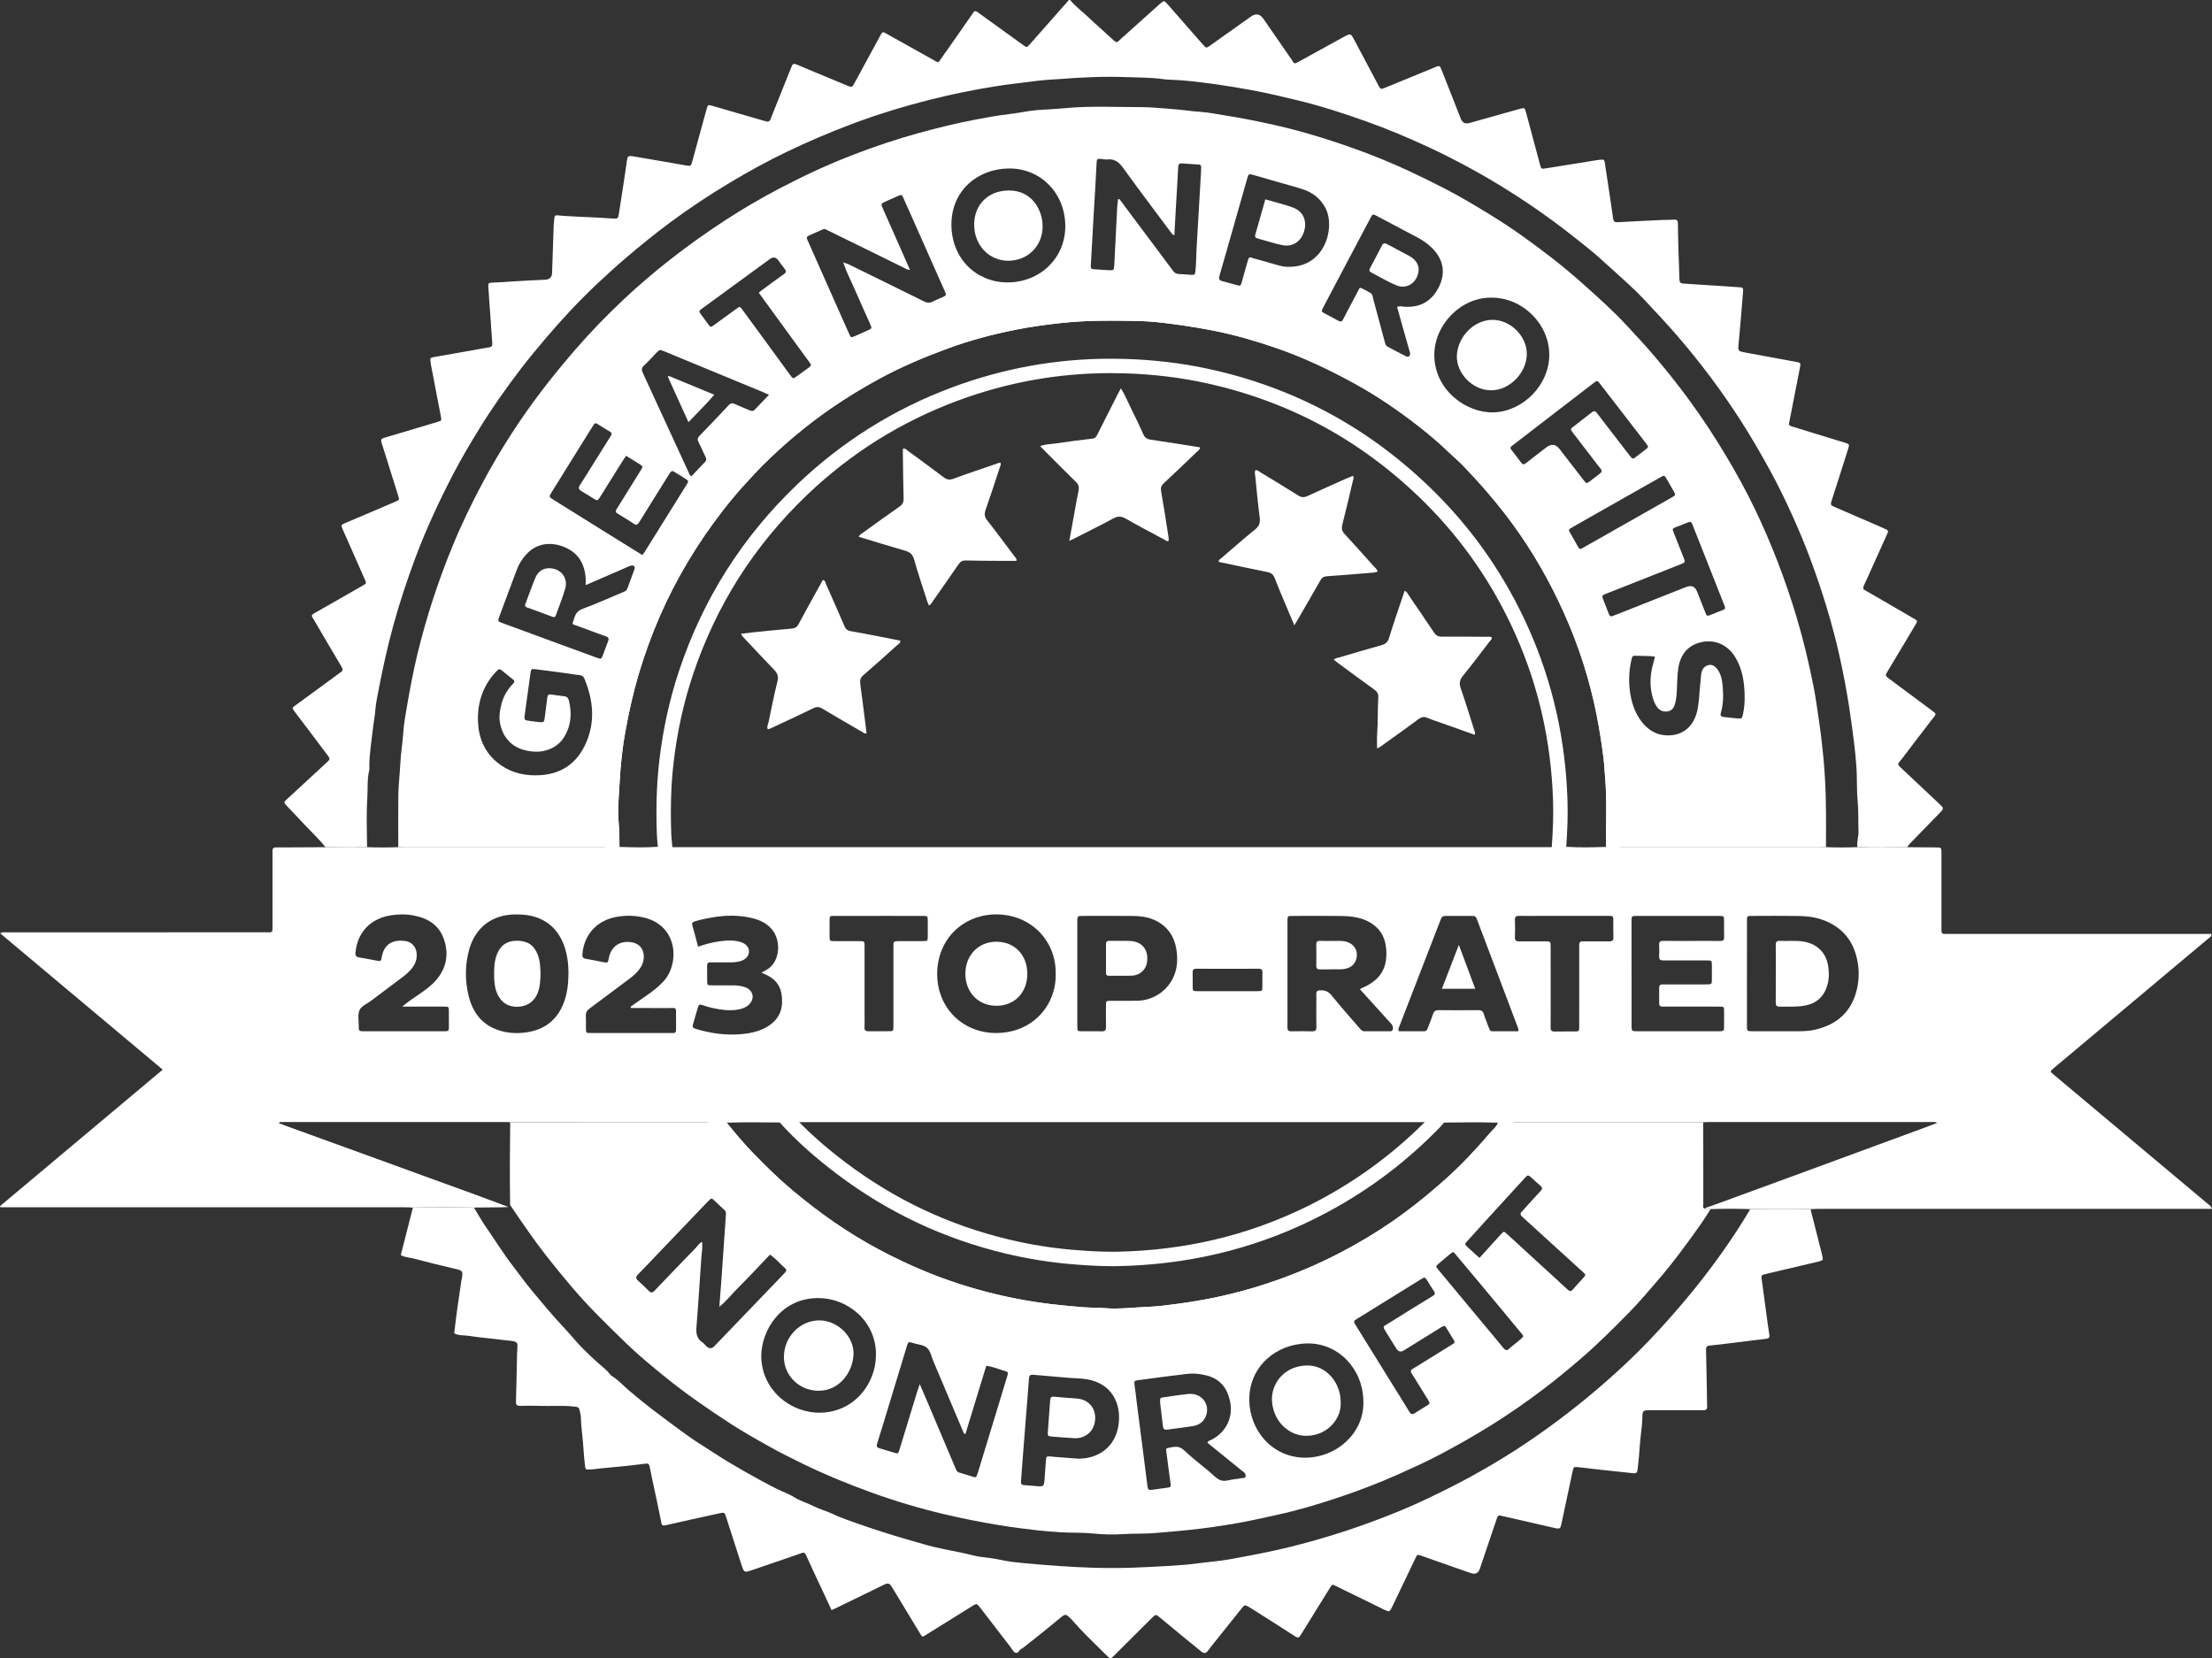 <?xml version="1.0" encoding="UTF-8"?> <svg xmlns="http://www.w3.org/2000/svg" id="Layer_1" viewBox="0 0 3679.29 2758.4"><rect x="0" y="0" width="3679.29" height="2758.4" fill="#333333" stroke="none"/><defs><style>.cls-1{fill:#fff;stroke-width:0px;}</style></defs><path class="cls-1" d="m1847.51,533.43c15.79,0,31.57.28,47.35.59,19.08.37,38.25,2.7,57.33,5.23,23.64,3.14,47.13,6.87,70.49,11.63,33.55,6.84,66.31,16.45,98.68,27.5,46.73,15.96,91.05,37.13,134.21,60.97,36.75,20.3,71.16,44.09,104.21,69.8,18.06,14.05,35.46,28.99,51.95,44.97,7.37,7.14,15.39,13.69,22.51,21.13,28.93,30.26,56.35,61.79,81.13,95.59,34.16,46.59,62.63,96.55,86.22,149.12,24.52,54.64,42.77,111.43,54.35,170.35,4.6,23.4,8.27,46.93,11.21,70.53,1.38,11.11,1.87,22.48,2.81,33.68,3.22,38.24,1.03,76.47,1.33,114.69-11.6.27-23.21.5-34.81.5-10.44,0-20.87-.18-31.3-.68,1.89-26.58,2.93-53.21,2.01-79.82-3.39-98.52-24.2-193.14-64.37-283.33-38.36-86.12-90.87-162.6-157.93-228.83-105.49-104.18-230.7-172.35-375.78-203.65-45.32-9.78-91.15-14.93-137.54-16.36-8.04-.25-16.06-.37-24.05-.37-90.55,0-178.41,15.87-263.62,47.61-97.04,36.16-183.1,90.06-258.03,161.67-91.08,87.03-156.51,190.25-196.32,309.74-16.25,48.78-26.97,98.79-32.91,149.8-4.74,40.74-5.57,81.66-4.03,122.63.26,6.97,1.09,13.93,1.66,20.89-10.03.53-20.06.72-30.09.72-11.26,0-22.52-.24-33.78-.51-.06-5.66-.16-11.32-.17-16.98-.02-10.29-1.1-20.53-1.62-30.77-1.04-20.56,1.08-41.17,2.16-61.69,1.5-28.36,4.58-56.76,9.75-84.75,5.65-30.62,12.28-61.03,21.07-90.97,9.74-33.2,21.48-65.65,35.2-97.36,13.74-31.76,29.51-62.52,47.31-92.25,17.77-29.68,37.22-58.2,58.46-85.46,12.44-15.96,25.34-31.56,39.2-46.38,9.08-9.7,17.89-19.66,27.33-29.03,34.97-34.69,72.52-66.23,113.08-94.27,26.02-17.98,52.94-34.28,80.71-49.4,36.59-19.92,74.8-35.98,113.83-50.33,36.85-13.54,74.72-23.52,113.07-31.16,25.24-5.03,50.87-8.44,76.59-11.24,27.04-2.94,54.1-3.76,81.14-3.76m.02-24v24-24c-32.63,0-59.24,1.24-83.76,3.9-30.97,3.36-55.97,7.04-78.68,11.56-42.78,8.52-80.95,19.04-116.67,32.17-46.04,16.92-83.23,33.37-117.03,51.77-30.02,16.34-57.12,32.93-82.88,50.73-40.67,28.1-79.81,60.73-116.34,96.97-6.99,6.94-13.58,14.09-19.94,21.01-2.63,2.86-5.35,5.81-8.01,8.65-12.98,13.87-25.88,29.13-40.61,48.03-21.5,27.59-41.73,57.16-60.12,87.89-18.24,30.47-34.64,62.45-48.74,95.05-14.06,32.5-26.24,66.19-36.2,100.13-8.11,27.63-14.99,57.3-21.64,93.37-5.08,27.54-8.48,57.09-10.11,87.84-.26,4.9-.59,9.96-.91,14.85-1.04,15.94-2.12,32.43-1.26,49.32.19,3.76.45,7.48.7,11.07.45,6.48.88,12.6.89,18.52,0,4,.06,7.99.1,11.85.02,1.78.04,3.56.06,5.34l.23,23.2,23.19.55c10.93.26,22.58.51,34.35.51s21.75-.24,31.35-.75l24.67-1.29-2.01-24.63c-.19-2.34-.41-4.65-.62-6.88-.43-4.55-.83-8.85-.98-12.95-1.63-43.55-.36-82.46,3.89-118.96,5.86-50.4,16.58-99.18,31.84-144.99,19.2-57.61,44.91-112.05,76.44-161.78,31.52-49.73,69.77-96.22,113.7-138.19,36.11-34.51,75.44-65.17,116.89-91.14,41.44-25.96,86.17-47.96,132.94-65.39,41.07-15.3,83.36-26.94,125.69-34.58,42.32-7.64,85.91-11.52,129.55-11.52,7.72,0,15.56.12,23.31.36,46.34,1.43,91.16,6.75,133.22,15.83,69.85,15.07,135.91,39.34,196.35,72.13,60.25,32.69,116.65,74.79,167.63,125.13,32.2,31.8,61.41,66.62,86.83,103.5,25.27,36.66,47.48,76.36,66.04,118.02,19.18,43.05,34.14,88.15,44.49,134.05,10.17,45.14,16.17,92.35,17.82,140.34.79,22.85.16,47.42-1.97,77.29l-1.75,24.51,24.54,1.17c9.99.48,20.6.71,32.45.71s24.17-.24,35.37-.51l23.62-.55-.18-23.62c-.09-11.77.06-23.86.21-35.55.33-26.35.68-53.59-1.62-80.97-.31-3.63-.56-7.26-.83-11.11-.53-7.64-1.09-15.54-2.08-23.52-3.1-24.93-6.96-49.23-11.48-72.2-11.77-59.9-30.62-118.96-56.01-175.54-24.89-55.46-54.75-107.11-88.76-153.49-23.33-31.81-50.52-63.86-83.14-97.99-4.82-5.04-9.76-9.5-14.53-13.81-3.05-2.75-5.92-5.35-8.63-7.97-16.45-15.93-34.59-31.64-53.91-46.67-37.51-29.18-72.62-52.69-107.34-71.87-49.56-27.38-94.72-47.88-138.06-62.67-37.11-12.67-70.36-21.93-101.64-28.31-22.06-4.5-45.66-8.39-72.13-11.9-19.06-2.53-39.4-5.03-60.02-5.44-16.05-.31-31.79-.59-47.8-.59h0Z"></path><path class="cls-1" d="m2449.9,1866.59c14,0,27.99.14,41.99.52-2.24,6.95-8.16,11.31-12.59,16.47-22.95,26.72-46.79,52.55-73.1,76.18-22.77,20.45-46.19,39.95-70.77,58.1-27.3,20.15-55.86,38.35-85.54,54.82-22.71,12.6-45.86,24.28-69.67,34.64-31.71,13.79-64.09,25.72-97.31,35.43-21.98,6.42-44.17,11.99-66.6,16.51-19.45,3.92-39.04,7.06-58.74,9.72-16.1,2.17-32.28,4.31-48.36,4.91-18.38.68-36.79,2.79-55.16,2.79-5.18,0-10.35-.17-15.53-.58-12.3-.99-24.55-.7-36.79-1.6-11.87-.87-23.73-2.1-35.58-3.24-12.22-1.17-24.34-2.64-36.49-4.38-25.28-3.61-50.28-8.44-75.08-14.47-39.12-9.5-77.4-21.73-114.58-37.07-53.63-22.12-104.67-49.19-152.48-82.23-24.06-16.62-47.15-34.4-69.58-53.2-23.26-19.49-44.78-40.73-65.85-62.44-15.49-15.96-29.66-33.12-43.74-50.34,12.84-.41,25.69-.53,38.54-.53,16.57,0,33.13.2,49.7.22,28.83,32.02,61.19,60.16,95.49,86.07,84.24,63.64,177.73,107.78,280.46,132.3,36.61,8.74,73.64,14.76,111.17,17.81,21.9,1.78,43.82,3.23,65.76,3.23,2.99,0,5.98-.03,8.97-.08,114.06-2.15,222.76-26.96,325.38-77.38,70.45-34.61,134.07-78.92,190.75-133.25,9.61-9.21,19.2-18.39,27.77-28.59,15.85-.17,31.7-.35,47.55-.35m0-24c-16.08,0-32.21.18-47.82.35l-11.03.12-7.09,8.44c-7.65,9.11-16.42,17.52-25.72,26.43l-.28.27c-54.37,52.11-116.52,95.52-184.72,129.04-48.94,24.05-100.52,42.54-153.31,54.97-51.79,12.19-106.27,18.9-161.93,19.96-2.77.05-5.64.08-8.52.08-22.15,0-44.69-1.59-63.81-3.15-35.61-2.9-71.79-8.7-107.55-17.24-49.5-11.82-97.44-28.59-142.5-49.85-45.02-21.24-88.44-47.57-129.07-78.26-36.62-27.66-66.75-54.8-92.12-82.98l-7.14-7.93h-10.67c-7.72-.03-15.6-.07-23.22-.12-8.68-.05-17.65-.11-26.52-.11-15.26,0-27.74.17-39.3.54l-48.57,1.55,30.75,37.63c14.72,18.02,29.25,35.54,45.1,51.87,19.08,19.66,42.03,42.65,67.66,64.13,24,20.11,47.34,37.96,71.35,54.55,47.47,32.8,100.28,61.29,156.97,84.67,37.3,15.39,77.03,28.24,118.07,38.21,25.55,6.2,51.57,11.22,77.34,14.9,12.99,1.86,25.29,3.33,37.6,4.51,2.5.24,4.99.48,7.49.73,9.33.91,18.97,1.85,28.62,2.56,6.46.47,12.76.64,18.84.8,6.2.17,12.06.32,17.78.78,5.53.44,11.24.66,17.44.66,11.77,0,23.33-.79,34.51-1.56,7.45-.51,14.49-.99,21.54-1.25,17.75-.66,35.25-3.02,50.69-5.1,21.95-2.96,41.67-6.23,60.27-9.97,22.24-4.48,45.32-10.2,68.59-17,33.04-9.65,66.73-21.92,100.16-36.46,23.29-10.13,46.76-21.8,71.74-35.66,31.04-17.23,60.7-36.23,88.15-56.5,23.59-17.41,47.32-36.89,72.55-59.55,23.69-21.28,47.61-46.19,75.28-78.4.68-.8,1.68-1.82,2.74-2.9,4.43-4.53,11.12-11.38,14.49-21.85l9.81-30.46-31.99-.89c-12.92-.36-26.87-.53-42.66-.53h0Z"></path><path class="cls-1" d="m1428.28,892.87c2.29-4.32,5.51-5.61,8.14-7.5,19.72-14.21,39.37-28.51,59.33-42.38,5.2-3.62,7.46-7.39,7.26-13.9-.75-24.95-.89-49.91-1.25-74.87-.04-2.61,0-5.22,0-7.72,4.26-1.23,6.08,1.82,8.3,3.44,19.9,14.52,39.81,29.04,59.45,43.91,5.23,3.96,9.64,5.01,16.16,2.6,23.39-8.65,47.06-16.55,70.68-24.6,2.44-.83,4.8-2.4,8.14-1.78.61,2.53-.62,4.88-1.4,7.22-7.83,23.68-15.48,47.42-23.74,70.95-2.35,6.7-1.86,11.51,2.64,17.25,15.62,19.9,30.64,40.27,45.83,60.5,1.32,1.75,3.58,3.12,2.94,6.97-9.99,0-20.16.06-30.32-.01-17.98-.13-35.96-.13-53.93-.63-5.73-.16-9.15,2.01-12.27,6.56-14.11,20.59-28.48,41.01-42.82,61.45-1.66,2.36-2.69,5.4-6.5,6.82-1.01-2.69-2.12-5.3-2.98-7.99-7.29-22.8-15.04-45.48-21.52-68.51-2.43-8.64-6.96-12.34-15.1-14.65-25.57-7.28-50.95-15.24-77.05-23.13Z"></path><path class="cls-1" d="m1778.65,899.56c2.95-16.22,5.6-30.88,8.28-45.54,2.33-12.76,4.52-25.55,7.12-38.25,1.18-5.75-.12-9.9-4.42-14.11-18.35-17.92-36.37-36.17-54.51-54.32-1.39-1.39-2.72-2.84-4.99-5.22,8.45-3.38,16.71-3.14,24.58-4.3,20.73-3.06,41.52-5.76,62.33-8.19,4.96-.58,6.64-3.66,8.46-7.26,11.54-22.88,23.1-45.76,34.69-68.62,1.18-2.34,2.56-4.58,4.33-7.74,6.88,11.07,11.31,22.4,16.72,33.21,7.14,14.28,14.08,28.69,20.55,43.29,2.47,5.58,6.02,7.93,11.83,8.79,26.33,3.9,52.6,8.11,78.9,12.23,1.22.19,2.67-.16,3.55,1.57-.79,3.3-3.8,5.09-6.1,7.3-18.02,17.28-36.05,34.57-54.31,51.59-4.07,3.79-5.4,7.19-4.37,12.96,4.33,24.22,7.93,48.58,11.79,72.88.52,3.27,1.28,6.53.6,10-2.97,1.13-4.93-1.1-7.07-2.24-21.41-11.49-42.98-22.72-64.04-34.83-7.5-4.31-13.27-4.44-20.9-.3-22.23,12.06-44.95,23.22-67.48,34.72-1.16.59-2.39,1.03-5.55,2.38Z"></path><path class="cls-1" d="m1369.6,964.47c3.16,1.92,3.58,5.47,4.88,8.4,10.12,22.79,20.25,45.58,30.05,68.51,2.18,5.09,4.82,7.56,10.66,8.56,23.58,4.03,47.02,8.86,70.51,13.41,3.91.76,7.8,1.59,11.66,2.39.8,4.15-2.68,5.28-4.7,7.09-18.78,16.92-37.5,33.93-56.68,50.39-5.08,4.36-5.9,8.51-5.04,14.7,3.78,27.29,7.04,54.65,10.49,82-3.4.99-5.3-1.21-7.45-2.46-22.16-12.86-44.36-25.64-66.34-38.79-5.1-3.05-9.15-3.33-14.61-.65-21.49,10.54-43.26,20.54-64.94,30.7-3.56,1.67-7.01,3.71-11.06,4.28-1.88-4.31.56-8.02,1.33-11.77,4.72-22.78,9.31-45.6,14.88-68.18,1.95-7.92-.07-13.11-5.32-18.56-16.39-17.01-32.5-34.28-48.7-51.47-2.25-2.39-4.89-4.5-6.6-8.69,6.67-.84,13.04-1.76,19.43-2.41,21.5-2.19,42.99-4.49,64.53-6.26,5.61-.46,8.92-2.28,11.64-7.36,12.08-22.58,24.58-44.93,36.99-67.33,1.24-2.23,1.86-4.94,4.38-6.48Z"></path><path class="cls-1" d="m2152.94,1040.2c-3.44-8.08-6.31-14.68-9.08-21.31-7.94-19.02-16.13-37.95-23.58-57.16-2.35-6.05-5.72-8.84-11.9-10.08-27.03-5.43-53.99-11.23-80.89-16.88-1.23-3.3,1.49-4.17,3.1-5.56,18.94-16.24,37.62-32.83,57.05-48.47,7.28-5.86,8.76-11.85,7.61-20.6-2.99-22.73-5.1-45.58-7.4-68.4-.32-3.16-1.34-6.48.29-9.69,3.85-.42,6.22,2.31,8.95,3.96,20.77,12.59,41.59,25.09,62.1,38.09,5.45,3.46,9.82,3.73,15.62,1.03,21.4-9.98,43.03-19.47,64.6-29.1,3.61-1.61,7.32-3,10.92-4.46,2.33,2.85.68,5.32.1,7.76-5.84,24.57-11.5,49.18-17.73,73.65-1.58,6.22-.56,10.53,3.75,15.2,16.26,17.59,32.21,35.46,48.17,53.32,2.39,2.67,5.48,4.86,7.01,9.24-4.62,1.97-9.46,1.93-14.23,2.31-23.53,1.89-47.05,3.98-70.6,5.54-5.41.36-8.22,2.63-10.74,7.1-11.61,20.56-23.52,40.95-35.34,61.4-2.3,3.97-4.67,7.9-7.77,13.13Z"></path><path class="cls-1" d="m2453.04,1222.37c-18.86-6.71-37.29-13.26-55.72-19.83-7.51-2.68-15.16-5.05-22.47-8.21-5.78-2.5-10.12-2.08-15.39,1.88-19.16,14.37-38.77,28.14-58.24,42.11-3.15,2.26-6.1,4.94-10.65,6.54,0-8.55-.5-16.39.1-24.16,1.55-20.25.61-40.56,1.93-60.8.4-6.14-2.25-9.65-7.01-13.06-20.01-14.34-39.77-29.03-59.61-43.61-2.37-1.74-4.62-3.64-7.57-5.97,3.08-2.69,6.48-2.87,9.41-3.74,23.26-6.89,46.53-13.77,69.9-20.28,6.61-1.84,10.51-4.76,12.68-11.9,7.17-23.52,15.3-46.75,23.08-70.08.93-2.79,1.92-5.55,2.97-8.59,4,1.86,5.3,5.5,7.29,8.41,13.93,20.3,27.88,40.58,41.49,61.09,3.29,4.96,6.94,6.94,12.96,6.89,24.29-.23,48.59.05,72.88.21,3.27.02,6.6-.56,9.89.61,1.28,3.69-1.94,5.43-3.57,7.57-14.53,19.04-28.92,38.22-44.06,56.77-5.53,6.77-6.47,12.57-3.62,20.77,7.96,22.91,14.98,46.15,22.37,69.26.7,2.18,2.01,4.24.96,8.13Z"></path><path class="cls-1" d="m541.37,1409.29c-11.24-14.52-24.97-26.72-37.33-40.19-8.77-9.57-17.83-18.88-26.71-28.34-5.62-5.98-5.67-6.11.08-11.45,21.72-20.14,43.48-40.25,65.3-60.29,6.93-6.36,7.02-6.24,1.02-14.2-17.64-23.39-35.19-46.86-52.96-70.15-5.73-7.51-5.22-7.06,1.65-12.08,23.39-17.08,46.75-34.21,70.12-51.32,1.34-.98,2.6-2.11,4.02-2.96,4.03-2.4,4.08-4.92,1.66-8.97-15.37-25.72-30.43-51.62-45.6-77.46-.84-1.44-1.59-2.94-2.57-4.28-2.41-3.28-1.29-5.22,1.99-7.06,13.07-7.33,26.03-14.84,39.04-22.27,14.16-8.1,28.35-16.14,42.47-24.3,6.01-3.47,6.1-3.64,3.28-10.05-11.78-26.81-23.65-53.58-35.49-80.36-.54-1.22-1.11-2.42-1.61-3.66-2.57-6.47-2.52-6.85,3.93-9.62,18.04-7.74,36.13-15.34,54.19-23.01,10.1-4.29,20.22-8.56,30.27-12.95,6.27-2.74,6.36-2.87,4.27-9.58-8.31-26.67-16.72-53.32-25.09-79.97-.8-2.54-1.78-5.03-2.45-7.6-1.62-6.27-1.18-7.29,5.24-9.25,16.22-4.93,32.52-9.63,48.77-14.45,13.07-3.88,26.14-7.74,39.17-11.74,6.61-2.03,6.6-2.17,5.28-9.04-5.52-28.72-11.05-57.43-16.57-86.14-.25-1.31-.31-2.65-.51-3.96-1.03-6.95-.78-7.51,5.46-8.62,23.24-4.13,46.5-8.15,69.74-12.24,7.2-1.27,14.36-2.9,21.6-3.79,4.75-.58,6.13-2.64,5.77-7.2-1.23-15.58-2.16-31.19-3.25-46.79-1.07-15.26-2.34-30.51-3.23-45.78-.44-7.49-.12-7.78,7.63-8.08,10.98-.42,21.92-1.17,32.88-1.96,16.92-1.23,33.89-1.83,50.84-2.69,1.33-.07,2.67-.05,3.99-.19q10.28-1.09,10.62-11.2c.88-25.93,1.77-51.87,2.65-77.8.02-.67-.05-1.34.03-2,2.27-19.44-1.38-16.4,17.31-15.09,17.59,1.24,35.22,1.73,52.84,2.63,9.3.48,18.58,1.24,27.88,1.68,8.9.43,9.11.36,10.57-8.67,3.02-18.7,5.84-37.44,8.67-56.17,1.54-10.19,2.9-20.4,4.43-30.59,1.3-8.61,2.18-9.34,11.08-7.89,16.41,2.67,32.78,5.56,49.16,8.39,12.77,2.21,25.53,4.47,38.3,6.69,7.59,1.32,8.13,1.07,10.27-6.7,6.89-25,13.68-50.03,20.52-75.05,1.14-4.17,2.29-8.34,3.52-12.48,2.04-6.91,2.12-7.07,9.37-4.98,27.48,7.9,54.92,15.92,82.37,23.9,2.23.65,4.48,1.27,6.71,1.92,3.77,1.09,6.44.15,7.83-3.82,1.32-3.76,2.88-7.44,4.37-11.15,9.64-24.09,19.3-48.18,28.95-72.27.5-1.24,1.16-2.41,1.54-3.68,1.54-5.12,4.23-5.48,9.01-3.42,19.54,8.44,39.28,16.44,58.94,24.61,7.99,3.32,15.94,6.71,23.95,9.99,8.61,3.52,8.7,3.52,13.08-4.52,13.69-25.14,27.25-50.35,40.99-75.46,5.97-10.9,4.45-10.17,15.41-4.1,24.46,13.55,48.84,27.23,73.21,40.92,11.23,6.31,8.49,6.44,15.84-3.88,16.24-22.77,32.1-45.81,48.12-68.74.95-1.36,2.08-2.64,2.83-4.11,2.24-4.41,4.92-4.51,8.71-1.65,8.24,6.22,16.67,12.18,25.04,18.22,16.73,12.09,33.46,24.18,50.23,36.23,5.73,4.12,5.98,4.24,10.57-.94C1734.43,49.46,1756.17,24.71,1777.94,0c.67,0,1.33,0,2,0,9.2,11.01,20.78,19.51,31.1,29.35,12.52,11.94,25.71,23.18,38.33,35.02,9.16,8.58,8.53,6.19,15.04.33,20.54-18.48,41.12-36.91,61.69-55.37.99-.89,1.94-1.82,2.96-2.68,7.13-6.03,7.26-6.13,13.26.67,16.51,18.73,32.89,37.56,49.33,56.35,3.29,3.76,6.52,7.57,9.9,11.23,4.95,5.37,5,5.33,11.17.94,22.52-16.01,45.03-32.03,67.56-48.02q12.7-9.01,21.19,3.41c15.66,22.76,31.29,45.55,47.09,68.21,4.76,6.82,3.11,7.85,12.33,2.76,24.48-13.49,48.97-26.97,73.49-40.39,12.29-6.73,12.27-6.63,18.6,5.33,13.08,24.71,26.21,49.38,39.35,74.06,4.1,7.71,4.17,7.75,12.02,4.54,26.48-10.82,52.94-21.7,79.41-32.55,2.46-1.01,4.9-2.1,7.41-2.97,2.13-.74,3.89-.25,4.84,2.08,1,2.46,2.18,4.86,3.16,7.33,10.24,26,20.45,52.01,30.69,78.01q3.92,9.94,14.61,6.91c27.52-7.74,55.04-15.48,82.56-23.22,8.95-2.52,9.04-2.53,11.42,6.33,7.69,28.56,15.31,57.13,22.99,85.69,2.08,7.74,2.16,7.9,9.78,6.7,27.9-4.41,55.78-8.95,83.67-13.43,1.97-.32,3.94-.64,5.93-.81,7.66-.65,7.67-.63,8.79,6.84,4.56,30.23,9.26,60.44,13.52,90.72.74,5.25,2.64,6.54,7.6,6.26,24.91-1.41,49.83-2.56,74.74-3.72,6.32-.29,12.67-.06,18.97-.51,4.89-.35,6.42,1.64,6.46,6.28.12,14.31.44,28.63.85,42.94.48,16.62,1.33,33.23,1.63,49.85.09,5.01,1.61,6.96,6.78,7.27,30.22,1.82,60.41,3.97,90.62,5.94,8.77.57,9.07.49,8.38,9.14-2.23,27.84-4.48,55.67-7.15,83.47-1.3,13.56-1.76,13.71,11.27,16.18,27.43,5.18,54.89,10.2,82.37,15.16,9.81,1.77,9.88,1.63,8.04,11.06-5.74,29.35-11.52,58.69-17.27,88.03-1.33,6.79-1.37,6.98,5.32,9.05,25.72,7.97,51.48,15.82,77.22,23.7,3.18.97,6.4,1.84,9.55,2.87,7.84,2.57,7.92,2.63,5.54,10.29-4.35,13.97-8.8,27.92-13.25,41.86-4.55,14.26-9.16,28.49-13.7,42.75-2.82,8.83-2.82,8.92,5.46,12.52,26.23,11.41,52.5,22.75,78.75,34.12.92.4,1.81.84,2.72,1.25,7.4,3.32,7.55,3.39,4.33,10.57-11,24.6-22.12,49.15-33.2,73.72-1.23,2.73-2.48,5.46-3.8,8.15-4.15,8.48-2.08,8.71,4.17,12.27,24,13.68,47.82,27.66,71.7,41.53,2.88,1.67,5.67,3.51,8.63,5.02,3.08,1.58,3.46,3.45,1.69,6.36-5.53,9.1-10.89,18.3-16.36,27.44-10.43,17.42-20.93,34.8-31.32,52.24-4.38,7.35-4.4,7.54,2.66,12.82,22.93,17.14,45.93,34.2,68.94,51.23,11.02,8.15,9.55,6.45,1.99,16.4-16.51,21.74-33.37,43.21-49.73,65.07-7.95,10.63-9.56,7.99,1.06,17.93,20.41,19.11,40.77,38.27,61.11,57.45,7.79,7.35,7.81,7.46.04,15.49-14.82,15.31-29.72,30.55-44.61,45.79-3.25,3.33-6.69,6.5-8.92,10.67-27.64.53-55.29.67-82.94-.08-1.24-9.05,2.15-17.78,1.81-26.76-.64-16.92.19-33.81-1.43-50.8-1.85-19.45-.55-39.14-2.27-58.73-.89-10.22-1.57-20.57-2.83-30.68-2.77-22.3-5.58-44.62-9.08-66.86-4.38-27.81-9.56-55.44-15.69-82.9-12.31-55.17-28.93-109.06-48.6-162.03-9.37-25.23-19.75-50.06-30.88-74.56-11.41-25.14-23.5-49.93-36.82-74.16-15.05-27.39-30.59-54.47-47.48-80.77-32.16-50.1-67.68-97.65-106.66-142.7-17.84-20.62-36.46-40.48-55.12-60.3-17.77-18.88-37.46-35.82-56.59-53.33-12.51-11.45-25.17-22.75-38.34-33.34-23.53-18.9-47.29-37.54-71.98-55-38.85-27.48-78.99-52.87-120.72-75.67-23.04-12.59-46.41-24.59-70.29-35.65-34.12-15.8-68.68-30.42-104.06-43.03-37.85-13.48-76.07-25.9-115.2-35.28-26.09-6.26-52.15-12.55-78.62-17.25-18.58-3.3-37.16-6.56-55.83-9.17-19.66-2.75-39.38-5.16-59.22-6.72-9.93-.78-19.96-.56-29.77-1.94-19.8-2.78-39.75-2.48-59.59-3.26-37.18-1.46-74.37.28-111.52,3.19-12.2.96-24.63,1.29-36.68,2.89-23.28,3.1-46.66,5.42-69.89,9.14-36.02,5.76-71.71,12.93-107.04,21.83-45.73,11.53-90.81,25.18-134.95,42.01-35.44,13.51-70.29,28.27-104.45,44.69-32.7,15.72-64.5,33.11-95.6,51.78-34.2,20.53-67.48,42.44-99.49,66.26-24.51,18.24-48.22,37.41-71.5,57.21-17.47,14.86-34.48,30.22-51.09,45.96-29.94,28.37-58.06,58.52-84.72,90.04-13.72,16.22-27.38,32.52-40.28,49.36-24.43,31.91-47.65,64.72-68.79,98.96-15.72,25.46-30.98,51.18-44.76,77.74-23.29,44.89-44.63,90.65-62.37,138.08-13.97,37.36-26.48,75.15-37.03,113.61-9.91,36.13-17.86,72.72-24.87,109.49-1.79,9.39-3.88,18.85-4.62,28.4-1,12.9-3.54,25.58-4.93,38.42-2,18.43-5.14,36.72-5.3,55.33-.03,3,.4,6.11-.27,8.97-3.58,15.36-2.08,31.1-3.11,46.6-1.79,26.86-.45,53.93-.43,80.91-23.07.74-46.14.6-69.22.07Z"></path><path class="cls-1" d="m2911.35,2011.3c33.39-.67,66.77-.78,100.16.06,6.45,25.46,12.95,50.91,19.33,76.39,2.11,8.41,1.75,8.93-6.49,10.89-28.46,6.75-56.94,13.42-85.41,20.13-1.94.46-3.82,1.2-5.78,1.57-3,.57-3.57,2.4-3.2,5.09,2.78,20.42,5.49,40.85,8.27,61.26,1.52,11.2,2.97,22.41,4.77,33.56.81,4.96-1.22,6.34-5.74,6.84-14.54,1.6-29.04,3.58-43.57,5.34-16.84,2.04-33.66,4.18-50.53,5.91-4.5.46-5.52,2.53-5.43,6.44.52,23.96.97,47.92,1.42,71.88.14,7.66.05,15.32.4,22.96.23,4.98-2.12,6.28-6.6,6.22-11.66-.16-23.32-.05-34.98-.05-18.33,0-36.65-.03-54.98.01-9.46.02-11.11,1.2-11.17,10.67-.06,9.37-1.13,18.6-2.28,27.83-2.5,20.1-2.83,40.39-5.74,60.45-.68,4.7-2.15,6.42-6.83,5.9-16.86-1.88-33.75-3.53-50.61-5.38-13.89-1.52-27.74-3.31-41.64-4.76-6.74-.7-7.44-.12-8.82,6.34-6.14,28.6-12.19,57.23-18.28,85.84-.07.32-.07.66-.14.99-1.94,9.42-2.75,10.05-11.8,8.01-14.27-3.21-28.51-6.57-42.77-9.84-14.58-3.34-29.17-6.66-43.77-9.95-7.29-1.64-7.47-1.67-9.8,5.16-9.32,27.4-18.52,54.85-27.77,82.28q-3.85,11.41-15.51,7.33c-26.99-9.47-53.97-18.95-80.95-28.43-7.79-2.74-7.45-3.25-11.09,4.45-12.58,26.61-25.36,53.13-38.11,79.66-4.44,9.24-5,9.4-14.07,4.97-26.39-12.91-52.77-25.84-79.17-38.73-6.9-3.37-6.85-3.28-10.75,3.01-16.13,26.05-32.38,52.03-48.4,78.15-2.55,4.16-4.21,5.55-9.09,2.36-23.46-15.34-47.24-30.18-70.91-45.2-1.96-1.24-3.87-2.56-5.9-3.68-7.52-4.15-7.39-4-13.1,3.18-16.19,20.37-32.53,40.63-48.79,60.95-2.47,3.08-4.5,6.44-7.18,9.45-3.68,4.14-6.86,3.29-10.23.58-11.33-9.1-22.55-18.33-33.76-27.57-11.98-9.87-23.84-19.9-35.88-29.7-6.04-4.92-6.68-4.8-12.29.78-21.03,20.9-41.99,41.85-63,62.77-6.24,6.21-6.37,6.28-12.53.19-15.17-14.98-30.53-29.79-45.19-45.25-5.68-5.99-10.85-12.52-16.81-18.29-5.23-5.06-7.45-5.37-12.77-1.1-11.06,8.87-21.88,18.02-32.92,26.92-10.78,8.69-21.69,17.22-32.57,25.79-.5.39-1.23.47-1.82.76-3.68,1.8-5.08,8.5-10,6.45-3.21-1.34-5.2-5.74-7.61-8.87-17.33-22.48-34.63-44.99-51.94-67.49-4.07-5.29-5.05-5.53-11.26-1.68-26.18,16.24-52.33,32.53-78.46,48.85-5.34,3.33-5.37,3.43-8.9-2.37-15.43-25.42-30.86-50.84-46.23-76.29-4.89-8.1-6.64-8.81-15.01-4.74-26.41,12.84-52.79,25.75-79.19,38.62-2.06,1-4.17,1.89-6.99,3.17-5.9-12.69-11.58-24.93-17.28-37.17-8.39-18-17-35.89-25.03-54.05-1.98-4.48-3.49-5.07-8.04-3.46-26.93,9.5-54.02,18.56-81.03,27.82-13.97,4.79-14.09,4.88-18.65-9.12-8.49-26.05-16.77-52.18-25.22-78.25-2.84-8.77-2.94-8.64-11.83-6.68-29.72,6.57-59.5,12.86-89.14,19.78-5.36,1.25-6.21-.48-7.05-4.78-3.04-15.5-6.3-30.97-9.56-46.43-3.26-15.47-6.89-30.87-9.75-46.41-.84-4.61-2.79-5.4-6.61-4.91-25.61,3.27-51.3,5.81-77.01,8.11-5.24.47-10.45,1.52-15.75,1.62-7.44.15-7.48.16-8.27-7.51-.82-7.9-1.84-15.89-2.21-23.72-.89-18.54-4.13-36.85-4.52-55.39-.06-2.64-.62-5.21-1.21-7.83-2.13-9.34-1.96-9.36-10.87-10.32-18.93-2.05-37.93-.41-56.9-1.11-10.65-.4-21.33-.26-31.98,0-5,.12-7.17-1.34-7.01-6.72.67-21.96,1-43.93,1.51-65.9.21-8.98.21-17.99.94-26.93.44-5.43-2.62-7.12-6.72-7.95-5.83-1.19-11.82-1.26-17.74-2.1-18.64-2.65-37.53-3.7-56.08-6.82-8.3-1.4-17.3.11-24.67-4.34,1.71-13.79,3.25-27.24,5.08-40.65,2.15-15.71,4.54-31.38,6.85-47.07.14-.98.56-1.91.72-2.89,2.18-13.27,1.29-13.72-11.89-16.73-23.04-5.26-45.95-11.15-68.82-17.13-6.9-1.8-14.42-1.65-20.76-5.65,6.76-26.52,13.44-52.71,20.11-78.9,33.86-.72,67.72-.65,101.58-.03,6.63,10.97,12.85,22.15,20.21,32.71,14.74,21.17,28.18,43.25,44.01,63.67,10.95,14.12,21.22,28.75,32.7,42.47,17.17,20.51,34.15,41.16,52.55,60.64,7.02,7.43,13.69,15.33,20.49,23.01,15.21,17.17,32.37,32.5,49.73,47.48,3.83,3.31,6.13,7.98,10.31,10.57,10.49,6.51,18.56,15.82,27.86,23.68,13.08,11.06,26.29,21.94,39.89,32.31,15,11.44,30.11,22.74,45.36,33.86,10.71,7.8,21.53,15.7,32.61,22.63,16.17,10.12,31.97,20.9,48.39,30.7,16.64,9.94,33.51,19.58,50.47,28.83,12.46,6.79,25.05,13.68,38.11,19.49,6.67,2.96,13.58,5.64,19.69,9.53,10.46,6.65,22.42,9.82,33.33,15.45,9.55,4.93,20.32,7.46,30.04,12.14,14.31,6.88,29.37,11.87,44.2,17.1,15.53,5.48,31.26,10.68,47.02,15.66,20.2,6.38,40.6,11.98,60.9,17.97,22.6,6.66,45.83,10.54,68.83,15.38,9.39,1.98,18.62,5.01,28.12,6.02,10.57,1.13,21.06,2.52,31.42,4.78,12.63,2.76,25.44,4.15,38.25,5.38,19.72,1.88,39.49,3.33,59.25,4.76,18.85,1.36,37.76,2.34,56.57,2.91,28.19.86,56.45.53,84.74-.94,30.12-1.57,60.22-2.46,90.15-6.55,17.04-2.33,34.29-3.41,51.19-6.48,33.85-6.15,67.7-12.43,101.12-20.71,46.75-11.59,92.7-25.76,137.88-42.48,31.18-11.54,61.92-24.11,91.87-38.48,24.59-11.8,49.03-23.92,72.94-37.12,24.45-13.51,48.51-27.64,71.95-42.78,39.06-25.23,76.56-52.58,112.7-81.91,24.52-19.9,48.19-40.72,71.19-62.24,26.7-24.98,51.83-51.58,76.02-79.1,18.42-20.95,36.35-42.3,53.36-64.34,28-36.27,54.2-73.88,77.53-113.38Z"></path><path class="cls-1" d="m662.44,1409.22c.01-28.65-.21-57.29.13-85.94.21-17.89,2.49-35.71,3.34-53.55.81-16.94,3.71-33.59,4.81-50.47.95-14.49,3.55-28.9,6.01-43.24,5.1-29.69,10.61-59.32,17.72-88.6,14.85-61.08,34.31-120.65,58.2-178.82,14.94-36.37,32.08-71.69,50.55-106.3,28.68-53.72,61.62-104.81,98.6-153.24,17.73-23.22,36.32-45.7,55.42-67.83,25.05-29.02,51.78-56.38,79.59-82.63,24.6-23.21,50.4-45.15,77.04-66.12,30.06-23.66,61.19-45.72,93.19-66.59,29.53-19.26,60.02-36.89,91.26-53.25,39.49-20.68,79.87-39.44,121.47-55.43,35.34-13.58,71.19-25.66,107.74-35.71,31.02-8.53,62.18-16.35,93.8-22.33,19.18-3.63,38.36-7.24,57.79-9.46,11.49-1.32,22.88-3.55,34.33-5.24,7.87-1.16,15.91-1.73,23.74-2.08,12.61-.57,25.2-1.74,37.72-2.81,40.91-3.48,81.84-1.36,122.74-1.4,17.17-.02,34.39,2.07,51.57,3.17,16.24,1.05,32.25,3.78,48.48,4.82,13.16.84,26.2,3.69,39.28,5.72,27.82,4.32,55.41,9.89,82.87,16.05,46.07,10.33,91.12,24.29,135.49,40.26,29.06,10.45,57.68,22.1,85.77,35.09,20.86,9.65,41.44,19.81,61.85,30.32,26.01,13.4,51.09,28.46,76.04,43.73,35.48,21.71,69.15,45.99,101.94,71.45,19.38,15.04,38.18,30.87,56.47,47.32,23.01,20.69,46.12,41.28,67.14,63.97,15.78,17.04,31.68,33.98,46.77,51.7,19.61,23.02,38.41,46.62,56.34,70.93,22.3,30.24,42.97,61.57,62.3,93.79,17.8,29.68,34.51,59.96,49.45,91.17,27.6,57.63,50.37,117.11,68.74,178.36,11.54,38.48,20.85,77.45,28.59,116.8,3.76,19.13,6.15,38.55,9.1,57.84,2.95,19.32,5.02,38.75,6.98,58.13,1.2,11.8,2.01,23.78,2.72,35.7,2.28,38.23,1.8,76.47,1.72,114.71-2.98.14-5.97.39-8.95.39-116.03.02-232.05.02-348.08,0-2.98,0-5.96-.26-8.94-.4-.29-38.23,1.89-76.45-1.33-114.69-.94-11.2-1.43-22.57-2.81-33.68-2.93-23.61-6.61-47.13-11.21-70.53-11.58-58.91-29.84-115.71-54.35-170.35-23.59-52.58-52.06-102.53-86.22-149.12-24.78-33.8-52.21-65.33-81.13-95.59-7.12-7.45-15.14-13.99-22.51-21.13-16.5-15.98-33.89-30.92-51.95-44.97-33.05-25.71-67.46-49.5-104.21-69.8-43.16-23.84-87.48-45.01-134.21-60.97-32.37-11.05-65.13-20.66-98.68-27.5-23.36-4.76-46.85-8.49-70.49-11.63-19.07-2.53-38.24-4.86-57.33-5.23-42.83-.83-85.67-1.48-128.5,3.18-25.72,2.79-51.35,6.21-76.59,11.24-38.36,7.64-76.23,17.62-113.07,31.16-39.04,14.35-77.24,30.41-113.83,50.33-27.76,15.11-54.69,31.42-80.71,49.4-40.57,28.04-78.11,59.57-113.08,94.27-9.45,9.37-18.25,19.32-27.33,29.03-13.87,14.81-26.76,30.42-39.2,46.38-21.24,27.26-40.7,55.79-58.46,85.46-17.79,29.72-33.57,60.49-47.31,92.25-13.72,31.71-25.45,64.16-35.2,97.36-8.79,29.94-15.42,60.36-21.07,90.97-5.17,27.99-8.25,56.39-9.75,84.75-1.09,20.52-3.21,41.13-2.16,61.69.52,10.24,1.61,20.48,1.62,30.77,0,5.66.11,11.32.17,16.98-2.98.14-5.96.4-8.95.4-116.69.02-233.37.02-350.06,0-2.98,0-5.96-.26-8.95-.4Zm742.16-972.03c4.9,1.19,9.28,3.59,13.75,5.79,39.43,19.38,78.91,38.68,118.25,58.24,5.25,2.61,9.79,3.17,15.04.38,4.98-2.65,10.3-4.65,15.46-6.98,7.33-3.31,7.44-3.37,4.15-10.79-17.38-39.26-34.81-78.49-52.23-117.72-5.4-12.17-10.74-24.36-16.27-36.47-2.86-6.25-3.05-6.24-9.56-3.43-6.42,2.76-12.77,5.68-19.15,8.53-9.06,4.05-9.14,4.08-5.32,12.74,10.08,22.83,20.25,45.62,30.36,68.44,4.79,10.81,9.51,21.64,14.46,32.9-4.18.26-6.56-1.64-9.15-2.91-16.72-8.25-33.4-16.56-50.14-24.78-25.69-12.62-51.42-25.19-77.14-37.75-2.62-1.28-5.05-3.33-8.36-1.84-7.89,3.55-15.81,7.01-23.72,10.52-3.06,1.36-3.58,3.66-2.28,6.55.82,1.82,1.68,3.63,2.49,5.45,12.01,27.07,24.01,54.15,36.03,81.22,10.4,23.42,20.79,46.84,31.22,70.25,2.8,6.28,2.9,6.36,9.49,3.56,7.04-2.99,14.01-6.17,20.98-9.33,7.45-3.38,7.58-3.48,4.36-10.78-9.28-21.01-18.84-41.89-27.99-62.95-5.42-12.49-11.92-24.53-15.96-37.62.41-.4.82-.81,1.22-1.23Zm548.74-45.72c-3.81-1.37-4.76-3.64-6.12-5.46-26.46-35.51-53.24-70.8-79.09-106.75-7.1-9.88-14.57-15.53-26.92-13.98-3.21.4-6.59-.67-9.9-.93-6.16-.49-6.89.06-7.26,6.3-.79,13.28-1.39,26.58-2.14,39.86-1,17.6-2.1,35.19-3.11,52.78-1.5,26.23-2.91,52.47-4.45,78.71-.21,3.55.42,5.65,4.61,5.83,8.3.35,16.58,1.29,24.88,1.64,8.85.38,8.86.2,9.49-8.32.07-1,.19-1.99.24-2.99,1.54-30.9,3.03-61.8,4.64-92.7.25-4.85,1.05-9.67,1.59-14.42,2.72-.06,3.35,1.67,4.3,2.94,12.36,16.53,24.7,33.09,37.06,49.62,16.55,22.14,33.2,44.2,49.6,66.45,2.82,3.83,5.78,5.82,10.66,5.83,6.3,0,12.59.98,18.89,1.24,6.84.28,7.38.17,8.11-6.51,1.27-11.63,1.08-23.27,1.75-34.89,2.49-43.16,5.01-86.33,7.5-129.49.15-2.66.07-5.33.21-7.99.14-2.83-1.05-4.35-3.94-4.53-9.29-.58-18.6-1.09-27.88-1.85-4.92-.4-6.12,1.8-6.34,6.38-1.09,22.26-2.54,44.5-3.82,66.74-.87,15.18-1.68,30.37-2.57,46.49Zm-979.18,581.82c0-5.43.26-9.09-.04-12.7-1.73-20.93-10.47-37.8-29.55-47.83-21.15-11.11-46.88-11.64-65.17,5.47-8.64,8.09-15.23,17.81-19.45,28.74-10.43,26.98-20.21,54.21-30.39,81.29-1.34,3.55-.87,5.72,2.81,6.96,1.89.64,3.74,1.39,5.62,2.08,31.84,11.7,63.67,23.41,95.51,35.09,19.67,7.22,39.35,14.4,59.03,21.58,7.54,2.75,7.62,2.76,10.57-4.94,2.85-7.45,5.38-15.04,8.37-22.44,1.81-4.49.51-6.94-3.95-8.18-1.6-.45-3.15-1.06-4.71-1.63-14.99-5.49-30-10.94-44.94-16.55-2.23-.84-6.43-1.04-5.13-4.69,3.12-8.71,4.05-18.26,15.46-22.44,22.46-8.24,44.32-18.13,66.43-27.33,3.66-1.53,7.48-2.68,9.04-7.09,3.78-10.66,7.87-21.2,11.61-31.87,1.42-4.04-.55-6.57-4.61-6.09-2.25.27-4.44,1.31-6.57,2.22-7.34,3.14-14.63,6.4-21.95,9.57-15.51,6.73-31.03,13.44-47.98,20.78Zm1349.65-462.68c4.07-2.01,7.39-.81,10.6-.53,24.94,2.18,44.23-6.79,56.82-28.76,14.41-25.14,10.68-49.79-10.27-69.77-6.8-6.48-14.42-11.84-22.67-16.24-22.61-12.07-45.28-24.02-67.96-35.96-7.04-3.71-7.13-3.65-10.87,3.42-18.54,35.01-37.06,70.02-55.57,105.04-7.78,14.71-15.57,29.42-23.25,44.18-3.21,6.18-3.09,6.28,3.19,9.64,7.33,3.93,14.83,7.58,22,11.78,4.22,2.47,6.34,1.63,8.46-2.63,5.04-10.13,10.49-20.05,15.76-30.06,3.25-6.19,6.45-12.4,9.73-18.58.9-1.7,1.84-4.18,4.27-3.03,5.4,2.55,10.72,5.35,15.83,8.45,3.47,2.11,3.32,6.27,4.25,9.75,6.29,23.45,12.6,46.89,18.9,70.33.94,3.51,1.4,7.17,5.23,9.15,10.06,5.19,19.96,10.67,30.07,15.75,4.26,2.14,7.25.09,7.09-4.54-.07-1.94-.89-3.86-1.44-5.77-3.08-10.88-6.2-21.74-9.27-32.62-3.67-13.02-7.3-26.05-10.92-38.99Zm-1432.79,779.09c40.22.05,68.78-18.54,84.36-55.31,15-35.38,11.09-70.86-3.41-105.67-1.58-3.78-4.05-5.47-8.3-5.78-6.61-.48-13.15-1.86-19.73-2.74-17.79-2.38-35.56-4.88-53.38-6.96-7.18-.84-7.21-.39-8.16,6.46-1.87,13.49-3.77,26.98-5.64,40.47-1.37,9.87-2.8,19.73-4.04,29.62-.96,7.67-.29,8.34,7.59,9.32,5.27.65,10.53,1.55,15.81,2.01,8.74.77,8.96.46,10.03-7.98,1.37-10.88,2.95-21.73,4.13-32.62.46-4.26,2.22-5.89,6.42-5.27,7.23,1.05,14.47,2.12,21.73,2.9,4.74.51,6.91,3.16,7.94,7.51,4.94,20.87,3.75,41.02-7.56,59.71-8.21,13.56-20.58,21.12-36.17,24.17-8.77,1.71-17.27.9-25.74-.73-24.98-4.81-40.81-21.69-45.33-46.81-1.83-10.19-.11-19.85,2.18-29.55,3.21-13.6,10.06-25.29,19.74-35.27,2.76-2.85,2.83-4.73-.37-7.16-5.3-4.02-10.4-8.3-15.57-12.49-7.19-5.83-7.22-5.89-13.46.89-21.44,23.32-30.28,51.36-29.02,82.43,1.08,26.66,10.84,50.05,31.95,67.35,18.46,15.12,40.1,21.76,64,21.52Zm880.93-913.37c-.04-54.57-40.47-96.41-93.65-96.07-52.35.34-95.6,36.97-95.78,92.87-.19,57.35,42.07,96.63,93.07,96.66,54.46.03,96.4-40.56,96.36-93.46Zm708.71,118.82c-50.85-.7-95.46,45.48-94.9,96.29.64,58.38,54.22,96.09,98.89,94.52,48.87-1.72,92.45-45.7,92.3-95.98-.15-51.35-44.65-95.18-96.29-94.83Zm-1439.33,262.98c-3.36,5.2-6.47,9.88-9.45,14.64-11.13,17.78-22.16,35.61-33.33,53.36-4.56,7.24-4.71,7.22-11.42,3.14-6.82-4.15-13.49-8.57-20.39-12.6-4.36-2.55-5.15-5.08-2.24-9.54,8.54-13.11,16.7-26.46,24.99-39.73,8.82-14.12,17.54-28.3,26.48-42.33,2.1-3.29,1.7-5.21-1.63-7.17-6.89-4.05-13.68-8.27-20.41-12.57-2.8-1.79-4.84-1.72-6.49,1.38-.78,1.46-1.84,2.77-2.72,4.18-22.35,35.89-44.71,71.77-67.03,107.67-4.88,7.86-4.82,7.93,3.04,12.83,35.03,21.84,70.06,43.69,105.1,65.5,14.08,8.77,28.21,17.47,42.67,26.42,1.51-2.05,2.77-3.55,3.79-5.18,14.11-22.59,28.18-45.2,42.27-67.79,9.16-14.69,18.39-29.34,27.48-44.07,3.76-6.1,3.65-6.21-2.3-10.06-4.19-2.71-8.37-5.47-12.7-7.94-9.96-5.7-8.71-8.16-16.3,4.09-15.78,25.47-31.82,50.78-47.55,76.28-2.62,4.24-4.72,5.62-9.29,2.39-6.51-4.61-13.55-8.46-20.27-12.78-11.65-7.47-11.95-5.17-4.13-17.59,12.23-19.44,24.36-38.95,36.4-58.51,3.78-6.14,3.67-6.38-2.09-10.08-7.25-4.66-14.66-9.08-22.51-13.93Zm1102.42-314.35c59.45.99,78.1-64.8,60.93-97.76-7.79-14.96-19.97-24.84-35.54-30.37-11.25-4-22.89-6.94-34.38-10.26-17.24-4.98-34.54-9.79-51.75-14.88-4.48-1.33-7.06-.47-7.81,4.38-.2,1.3-.8,2.53-1.17,3.81-10.37,36.45-20.72,72.91-31.1,109.36-4.82,16.94-9.62,33.89-14.58,50.79-1.38,4.72-.48,7.53,4.71,8.79,7.75,1.88,15.37,4.29,23.08,6.35,7.26,1.94,7.42,1.92,9.52-5.29,2.97-10.21,5.55-20.54,8.59-30.73,3.9-13.07,2.59-10.38,13.07-7.63,12.22,3.21,24.32,6.84,36.47,10.29,6.74,1.91,13.53,3.51,19.97,3.14Zm609.11,648.55c-10.44-1.72-20.41-.96-30.29-1.47-7.18-.37-7.52.05-9.16,7.46-4.51,20.41-4.86,40.86-.64,61.39,2.93,14.21,8,27.5,16.62,39.21,10.11,13.73,23.2,22.97,40.69,24.23,27.55,1.99,47.38-13.76,53.26-41.97,2.38-11.42,2.97-23.07,3.97-34.66.71-8.28,1.4-16.57,2.28-24.84.59-5.51,2.74-10.35,7.62-13.43,6.71-4.22,13.75-2.56,19.17,4.63,6.48,8.6,8.17,18.88,9.05,29.16,1.24,14.64,1.09,29.32-3.06,43.57-1.49,5.11.46,6.67,4.97,7.12,7.28.72,14.54,1.69,21.84,2.28,8.34.67,8.55.31,10.25-8.23,3.09-15.51,3.1-31.2,1.5-46.76-1.71-16.62-5.99-32.71-14.89-47.21-12.32-20.06-33.28-29.46-55.44-24.74-22.22,4.73-35.36,19.55-39.04,43.69-1.81,11.9-1.75,23.88-2.36,35.84-.41,7.95-.93,15.93-3.21,23.65-1.81,6.16-5.03,10.87-11.84,12.07-7.69,1.35-13.8-1.3-18.2-7.63-2.86-4.11-4.9-8.69-6.38-13.49-5.52-17.97-5.44-36.04-.89-54.17,1.28-5.09,2.7-10.15,4.19-15.69Zm-1473.75-435.61c-5.23-2.3-8.83-3.97-12.5-5.49-35.06-14.5-70.12-28.97-105.18-43.45-18.76-7.75-37.51-15.53-56.27-23.26-7.94-3.27-7.96-3.22-14.2,3.25-6.47,6.72-12.66,13.74-19.53,20.02-4.53,4.14-4.47,7.64-2.03,12.89,25.47,54.96,50.68,110.03,76.01,165.05,1.04,2.25,1.48,5.06,4.87,6.43,7.46-7.94,14.84-16.03,22.53-23.84,2.69-2.73,2.25-5.08.84-8.01-3.89-8.1-7.38-16.4-11.58-24.34-2.43-4.6-1.84-7.67,1.76-11.36,16.26-16.69,32.41-33.5,48.23-50.61,3.49-3.77,6.25-3.64,10.31-1.82,7.89,3.55,15.96,6.7,23.91,10.11,3.21,1.38,6.14,2.41,9.07-.71,7.49-7.96,15.1-15.81,23.76-24.86Zm1462.06,85.59c-.86-1.29-1.87-3-3.07-4.56-25.59-33.19-51.18-66.38-76.84-99.52-4.4-5.68-4.58-5.61-10.78-.85-18.48,14.16-36.94,28.35-55.39,42.55-26.1,20.08-52.2,40.16-78.27,60.28-5.63,4.34-5.63,4.45-1.45,9.97,4.82,6.36,10,12.47,14.54,19.02,2.91,4.19,5.15,3.76,8.74.89,10.91-8.72,22.11-17.08,33.12-25.68q12.53-9.79,22.07,2.2c1.45,1.82,2.84,3.69,4.26,5.54,11.99,15.54,23.92,31.12,36,46.58,4.72,6.04,4.92,6,11.01,1.45,5.33-3.98,10.43-8.27,15.81-12.19,3.36-2.45,4.19-4.93,1.39-8.25-1.07-1.27-2.09-2.59-3.1-3.91-14.39-18.72-28.83-37.41-43.14-56.2-4.3-5.64-4.18-5.85,1.31-10.18,9.14-7.2,18.33-14.36,27.58-21.43,7.49-5.72,7.58-5.68,13.09,1.43,7.33,9.47,14.57,19,21.89,28.48,10.77,13.96,21.64,27.84,32.32,41.87,2.17,2.85,3.96,4.13,7.21,1.53,6.49-5.19,13.15-10.17,19.74-15.25,1.07-.83,1.94-1.81,1.98-3.78Zm-1479.09-255.45c2.09-1.67,3.59-2.95,5.17-4.11,12.06-8.87,23.99-17.92,36.28-26.45,4.45-3.09,4.69-5.44,1.39-9.38-3.62-4.33-6.72-9.09-10.09-13.63q-6.16-8.29-14.16-2.43c-14.24,10.39-28.49,20.77-42.73,31.16-23.37,17.06-46.75,34.11-70.07,51.23-5.74,4.21-5.71,4.39-1.83,9.84,3.86,5.42,7.82,10.77,11.83,16.07,4.2,5.56,4.3,5.58,10.07,1.4,12.39-8.98,24.71-18.05,37.09-27.03,5.48-3.97,5.64-4.02,9.82,1.64,11.85,16.06,23.58,32.2,35.35,48.31,14.91,20.41,29.77,40.85,44.72,61.23,4.1,5.59,4.25,5.58,10.03,1.5,6.25-4.41,12.46-8.88,18.59-13.45,6.53-4.86,6.54-4.97,1.99-11.22-17.61-24.2-35.26-48.37-52.88-72.57-10.15-13.94-20.26-27.91-30.56-42.11Zm1607.21,523.03c-.55-1.42-1.25-3.29-1.98-5.14-13.17-33.38-26.34-66.76-39.52-100.13-4.27-10.82-8.67-21.59-12.87-32.43-1.49-3.84-3.36-5.04-7.47-3.16-6.34,2.88-13,5.05-19.46,7.68-6.58,2.68-6.63,2.8-4.09,9.27,5.34,13.61,10.79,27.18,16.16,40.78,3.41,8.63,3.41,8.73-4.77,11.98-24.08,9.57-48.19,19.08-72.3,28.59-17.31,6.83-34.67,13.52-51.94,20.46-6.66,2.67-6.77,3.17-4.38,9.5,3.05,8.08,6.31,16.08,9.42,24.14,1.32,3.4,3.36,4.73,6.93,3.03,1.79-.85,3.74-1.39,5.59-2.12,38.62-15.27,77.25-30.54,115.86-45.84q13.26-5.25,18.39,7.7c4.64,11.74,9.22,23.51,13.91,35.24,1.06,2.66,1.69,6.1,6.12,4.3,8-3.25,16.07-6.33,24.08-9.54,1.65-.66,2.71-1.87,2.32-4.31Zm-239.52-96.89c1.52-.83,3.57-1.93,5.59-3.07,28.64-16.23,57.28-32.47,85.92-48.7,19.96-11.32,39.94-22.61,59.86-33.99,6.28-3.59,6.31-3.76,3.03-9.71-3.86-6.99-7.81-13.92-11.91-20.77-3.85-6.42-4.01-6.45-10.69-2.66-44.27,25.07-88.52,50.17-132.77,75.28-5.49,3.12-10.93,6.34-16.43,9.44-2.45,1.38-3.29,3.05-1.78,5.67,4.96,8.65,9.86,17.35,14.8,26.02.83,1.47,1.75,2.86,4.4,2.5Z"></path><path class="cls-1" d="m2491.9,1867.12c2.65-.14,5.3-.4,7.95-.4,108.41-.02,216.82-.02,325.22,0,2.66,0,5.32.12,7.98.18.03,25.87.08,51.74.08,77.61,0,19.57-.11,39.14.02,58.7.02,2.57-1.65,6.17,2.64,7.38,3.16.24,6.33.48,9.49.72-5.24,8.08-10.23,16.35-15.77,24.22-23.1,32.86-46.85,65.21-73.19,95.63-14.78,17.07-29.3,34.38-45.09,50.51-26.51,27.1-53.29,53.92-82.13,78.66-19.91,17.08-40.08,33.84-60.95,49.68-28.31,21.49-57.46,41.8-87.63,60.65-27.93,17.45-56.59,33.59-85.64,49.02-22.62,12.01-46.03,22.43-69.4,32.92-33.08,14.84-66.97,27.65-101.31,39.08-32.71,10.88-65.8,20.75-99.55,28.1-22.98,5-45.91,10.31-69.07,14.31-25.42,4.39-50.97,8.04-76.67,10.82-18.43,2-36.93,3.26-55.37,5.05-17.81,1.72-35.81.73-53.76,1.9-17.47,1.14-35.12.82-52.78-1.01-18.1-1.88-36.47-.82-54.74-2.13-11.56-.83-23.23-1.61-34.69-2.88-22.66-2.51-45.31-5.41-67.85-9.2-29.73-5-59.28-10.75-88.6-17.69-42.02-9.95-83.35-22.25-123.93-37.06-38.11-13.9-75.61-29.26-112.06-47.08-18.23-8.91-36.41-17.92-54.15-27.83-22.64-12.64-45.23-25.32-66.97-39.47-36.47-23.74-72.24-48.41-106.16-75.79-23.01-18.57-45.8-37.41-66.99-57.95-31.28-30.32-62.59-60.64-90.73-94.07-14.11-16.76-28.09-33.61-41.56-50.86-21.26-27.23-40.63-55.83-60.03-84.4-.84-45.89-.41-91.77.09-137.65,117.93-.02,235.85-.05,353.78-.05,1.99,0,3.98.27,5.96.41,14.07,17.22,28.25,34.38,43.74,50.34,21.07,21.72,42.58,42.95,65.85,62.44,22.43,18.79,45.52,36.57,69.58,53.2,47.81,33.04,98.85,60.11,152.48,82.23,37.18,15.34,75.46,27.57,114.58,37.07,24.8,6.02,49.8,10.85,75.08,14.47,12.15,1.74,24.27,3.21,36.49,4.38,11.85,1.13,23.71,2.37,35.58,3.24,12.23.9,24.49.61,36.79,1.6,23.52,1.89,47.12-1.34,70.69-2.21,16.08-.59,32.27-2.73,48.36-4.91,19.7-2.66,39.29-5.8,58.74-9.72,22.43-4.52,44.61-10.08,66.6-16.51,33.22-9.7,65.61-21.63,97.31-35.43,23.81-10.36,46.96-22.04,69.67-34.64,29.69-16.47,58.25-34.67,85.54-54.82,24.58-18.14,48-37.65,70.77-58.1,26.31-23.63,50.16-49.46,73.1-76.18,4.43-5.16,10.35-9.52,12.59-16.47Zm-1324.09,198.63c1.15,9.1-.64,17.5-1.23,25.95-2.69,38.49-5,77.01-8.12,115.46-.87,10.78.35,19.62,10.02,25.94,2.46,1.61,4.25,4.21,6.43,6.26q6.97,6.55,13.31-.07c34.6-36.02,69.22-72.02,103.82-108.04,4.61-4.8,9.23-9.61,13.77-14.47,1.97-2.1,3.15-4.34.38-6.83-8.34-7.5-15.72-16.07-25.36-23-9.41,9.93-18.52,19.62-27.73,29.21-9.23,9.61-18.47,19.2-27.89,28.62-9.17,9.17-17.07,19.69-28.71,28.91,1.16-15.03,2.23-27.93,3.14-40.83,2.63-37.49,5.19-74.98,7.81-112.47.19-2.73.14-5.21-2.14-7.29-6.39-5.84-12.71-11.75-18.95-17.75-2.19-2.1-3.87-1.91-5.82.23-2.02,2.21-4.26,4.22-6.33,6.38-24.41,25.49-48.81,50.99-73.2,76.5-13.35,13.96-26.56,28.04-40.08,41.83-3.69,3.76-3.59,6.41.17,9.82,6.17,5.58,12.22,11.32,18.08,17.23,3.66,3.69,6.12,3.3,9.71-.49,22.7-23.9,45.65-47.57,68.56-71.27,3.13-3.24,5.24-7.61,10.34-9.81Zm437.92,319.98c-3.06-1.2-3.29-3.33-4.05-5.13-16.43-38.91-32.81-77.84-49.37-116.69-3.12-7.32-4.44-16.14-10.07-21.49-5.94-5.65-15.34-5.66-23.2-8.23-8.26-2.7-8.33-2.49-10.89,5.93-10.72,35.3-21.43,70.6-32.18,105.89-5.61,18.44-11.18,36.9-17.01,55.28-1.43,4.5-.57,6.65,4.16,7.91,8.03,2.13,15.87,4.94,23.86,7.23,7,2.01,7.06,1.87,9.29-5.44,9.71-31.79,19.39-63.58,29.12-95.37,1.11-3.64,2.44-7.21,4.49-13.22,5.37,12.5,9.81,22.73,14.16,33,15.05,35.52,30.07,71.05,45.11,106.58,1.29,3.04,2.28,6.34,6.01,7.46,8.27,2.48,16.58,4.89,24.79,7.56,3.16,1.03,4.28-.64,5.15-2.98.81-2.18,1.46-4.42,2.14-6.64,12.11-39.75,24.22-79.49,36.32-119.24,3.97-13.04,8.01-26.05,11.86-39.12.8-2.71,2.48-6.56-1.58-7.71-11.02-3.13-21.62-7.95-33.38-9.3-11.7,38.32-23.21,75.99-34.74,113.73Zm402.52,14.12c1.39-3.14,3.6-3.37,5.34-4.18,21.46-9.96,39.1-34.13,32.29-65.21-4.76-21.7-16.53-36.65-38.64-42.39-11.39-2.96-22.88-3.98-34.6-2.44-13.84,1.82-27.72,3.36-41.56,5.15-13.18,1.7-26.33,3.68-39.52,5.28-4.38.53-5.32,2.18-4.61,6.52,1.6,9.83,2.46,19.78,3.73,29.67,3.75,29.33,7.57,58.64,11.33,87.97,2.19,17.14,4.21,34.3,6.52,51.42.9,6.7,1.74,7.28,8.38,6.48,8.58-1.03,17.09-2.55,25.67-3.52,3.83-.43,5.3-1.86,4.65-5.74-1.03-6.22-1.84-12.48-2.67-18.73-1.54-11.53-3.11-23.05-4.45-34.6-.28-2.38-1.65-6.16,1.97-6.78,9.2-1.58,18.15-5.09,27.01,3.36,12.98,12.37,27.32,23.32,41.13,34.81,6.39,5.31,12.19,12.22,19.56,15.23,7.47,3.05,16.27-.86,24.48-1.74,3.63-.39,7.27-.82,10.85-1.55,2.38-.49,5.76.67,6.67-2.92.85-3.37-1.06-5.69-3.59-7.6-1.33-1-2.65-2.01-3.95-3.06-18.59-15.08-37.17-30.16-55.97-45.42Zm259.48-67.82c.02-54.25-41.15-97.89-92.82-97.29-53.33.62-97.06,39.24-96.94,93.34.11,50.92,38.08,96.92,93.48,96.69,51.99-.22,97.43-41.01,96.28-92.74Zm-1001.54-75.62c.75,55.33,47.82,93.88,97.56,93.53,55.12-.39,93.14-46.17,93.29-96.57.16-56.33-47.64-94.12-95.86-94.12-62.86,0-95.13,54.65-94.99,97.17Zm527.52,170.04c3.71-.27,8.41-.23,12.97-1,29.01-4.93,50.02-24.67,54.04-56.97,4.28-34.38-11.79-67.6-53.67-74.27-10.59-1.69-21.22-1.47-31.81-2.46-18.86-1.78-37.75-3.16-56.61-4.88-5.1-.46-6.82,1.3-7.17,6.55-1.53,22.87-3.57,45.71-5.38,68.57-1.83,23.19-3.62,46.37-5.4,69.56-.84,10.93-1.58,21.88-2.47,32.81-.34,4.22,1.36,5.95,5.63,6.13,6.63.28,13.23,1.19,19.86,1.62,12.78.83,12.8.77,13.79-12.4.75-9.94,1.44-19.89,2.21-29.83.57-7.35.61-7.39,7.35-7.16,2.32.08,4.62.49,6.94.67,12.92,1.01,25.84,2,39.72,3.07Zm625.73-194.77c-.53-1-1.08-2.2-1.77-3.33-3.99-6.53-8.15-12.96-11.95-19.6-1.95-3.41-4.09-3.83-7.15-1.75-1.37.93-2.84,1.74-4.25,2.61-19.8,12.27-39.59,24.55-59.39,36.83q-7.46,4.62-12.43-3.24c-4.96-7.89-9.96-15.75-14.82-23.7-9.05-14.82-8.49-11.58,4.52-19.81,23.35-14.76,46.89-29.2,70.48-43.58,3.94-2.4,5.18-4.39,2.29-8.53-3.81-5.44-7.05-11.28-10.64-16.89-4.28-6.69-4.35-6.69-11.35-2.36-35.09,21.72-70.17,43.44-105.24,65.18-6.81,4.22-6.86,4.28-2.51,11.31,20.67,33.39,41.37,66.75,62.07,100.12,8.95,14.42,18.05,28.75,26.77,43.3,2.69,4.49,5.18,5.23,9.52,2.3,6.35-4.27,13.04-8.02,19.5-12.11,5.82-3.69,5.8-3.87,2.13-10.14-.84-1.44-1.83-2.78-2.7-4.2-8.05-13.02-15.9-26.17-24.23-39.01-2.75-4.24-1.92-6.25,2.12-8.5,5.52-3.07,10.81-6.56,16.19-9.88,16.13-9.99,32.25-19.97,48.36-30,1.89-1.17,4.41-1.87,4.47-5.04Zm41.41-139.21c12.39-13.64,23.99-26.42,35.61-39.2,4.83-5.31,4.94-5.38,10.18-.59,17.92,16.38,35.78,32.83,53.68,49.23,15.7,14.38,31.5,28.65,47.06,43.17,3.47,3.23,5.8,3.41,8.94-.26,5.39-6.32,11.14-12.34,16.71-18.51,5.1-5.66,5.07-5.66-.55-10.78-25.34-23.06-50.67-46.12-76-69.19-8.11-7.39-16.15-14.86-24.32-22.2-3.28-2.94-4.4-5.72-.55-9.02,1-.86,1.79-1.97,2.69-2.95,9.38-10.35,18.62-20.82,28.22-30.97,3.35-3.55,3.22-5.85-.45-8.87-4.87-4.01-9.38-8.47-14.09-12.68-6.44-5.74-6.53-5.79-12.31.51-21.8,23.78-43.55,47.6-65.3,71.43-9.86,10.81-19.72,21.62-29.48,32.51-4.84,5.4-4.89,5.63.01,10.27,6.27,5.93,12.78,11.6,19.96,18.09Zm-44.38-9.57c-1.32.91-3.03,1.9-4.53,3.14-6.15,5.09-12.28,10.2-18.34,15.4-5.91,5.08-5.83,5.1-.61,11.37,25.53,30.69,51.02,61.39,76.54,92.08,10.42,12.53,21,24.93,31.24,37.6,3.23,4,5.74,4.58,9.64.93,4.6-4.31,9.77-8.01,14.56-12.14,11.29-9.73,10.84-6.89,1.75-17.95-22.81-27.74-45.85-55.3-68.85-82.9-12.13-14.57-24.34-29.07-36.56-43.57-1.25-1.48-2.11-3.47-4.84-3.98Z"></path><path class="cls-1" d="m1403.39,438.42c-.71-.67-1.38-1.42-.19-2.15.2-.12.92.6,1.41.92-.4.41-.81.82-1.22,1.23Z"></path><path class="cls-1" d="m913.65,945.22c18.6.06,31.6,15.56,26.62,33.44-4.26,15.32-10.55,30.07-15.82,45.11-1.04,2.96-2.59,3.29-5.29,2.28-14.32-5.33-28.68-10.54-43.02-15.82-2.58-.95-3.47-2.41-2.33-5.35,5.63-14.56,10.61-29.39,16.7-43.75,4.67-11.02,12.85-15.95,23.14-15.92Z"></path><path class="cls-1" d="m2359.7,447.65c-.51,21.35-18.83,34.54-36.92,27.07-14.65-6.05-28.36-14.39-42.48-21.74-3.03-1.58-3.06-3.88-1.59-6.66,6.69-12.6,13.41-25.18,19.9-37.87,2.21-4.32,4.66-4.52,8.67-2.31,12.2,6.73,24.63,13.01,36.85,19.69,9.32,5.09,15.23,12.62,15.56,21.82Z"></path><path class="cls-1" d="m1734.2,377c-.07,32.17-24.72,56.74-57.16,56.74-30.98,0-56.99-24.84-56.69-60.92.27-32.06,23.13-55.93,57.8-55.98,39.39-.06,56.27,33.6,56.04,60.17Z"></path><path class="cls-1" d="m2539.6,588.4c.11,31.53-28.54,61.08-59.6,60.89-31.79-.2-57.5-29.35-56.78-56.92.82-31.54,27.96-60.07,58.89-60.34,29.9-.26,57.38,26.69,57.49,56.38Z"></path><path class="cls-1" d="m2104.66,331.6c15.68,4.56,30.87,8.18,45.48,13.43,17.26,6.2,24.27,21.8,19.08,39.55-5.02,17.18-19.21,26.8-36.46,23.15-13.94-2.95-27.55-7.43-41.33-11.18-3.13-.85-4.47-2.66-3.57-5.85,5.51-19.45,11.05-38.9,16.79-59.1Z"></path><path class="cls-1" d="m1188.13,656.62c-13.79,16.12-28.04,29.97-43.01,45.59-11.71-25.78-22.98-50.59-34.24-75.39.39-.55.79-1.1,1.18-1.64,24.97,10.32,49.94,20.64,76.07,31.44Z"></path><path class="cls-1" d="m1929.73,2333.75c-.37-8.41-.39-8.54,6.33-9.51,13.46-1.94,26.91-4.08,40.43-5.47,21.71-2.23,36.85,16.75,29.44,36.51-3.76,10.03-11.63,15.27-21.68,16.92-14.07,2.32-28.26,3.84-42.38,5.86-4.38.63-6.96-.37-7.49-5.26-1.49-13.51-3.19-27-4.64-39.06Z"></path><path class="cls-1" d="m2230,2332.17c1.78,28.01-22.23,55.73-56.33,56.25-31.67.48-57.31-26.79-57.99-60.13-.56-27.76,20.92-56.25,58.31-56.93,30.87-.57,55.92,27.41,56,60.81Z"></path><path class="cls-1" d="m1303.94,2256.05c.55-33.13,27.89-60.35,59.94-59.66,30.08.64,57.11,27.59,55.81,56.69-1.34,29.76-23.44,60.68-58.74,60.38-33.41-.28-58.01-27.69-57-57.41Z"></path><path class="cls-1" d="m1785.47,2392.22c-11.62-.8-23.25-1.4-34.85-2.47-8.25-.76-8.21-1.25-7.58-9.13,1.21-14.92,2.14-29.86,3.21-44.79.19-2.66.35-5.32.7-7.95.56-4.19,2.82-4.99,7.02-4.53,12.23,1.34,24.52,2.07,36.8,2.98,19.14,1.42,31.37,14.66,30.89,33.51-.49,19.07-14.22,32.57-33.2,32.6-1,0-2-.08-2.99-.13,0-.03,0-.06,0-.08Z"></path><path class="cls-1" d="m541.37,1409.29c23.07.53,46.14.67,69.21-.07,17.28.63,34.57.63,51.85,0,2.98.14,5.96.4,8.95.4,116.69.02,233.37.02,350.06,0,2.98,0,5.96-.26,8.94-.4,21.29.51,42.59.91,63.87-.21,4.33.08,8.66.22,12.98.22,494.98,0,989.97,0,1484.95,0,4.33,0,8.66-.12,12.99-.19,22.03,1.05,44.07.7,66.1.18,2.98.14,5.96.4,8.95.4,116.03.02,232.05.02,348.08,0,2.98,0,5.96-.26,8.95-.39,17.41.62,34.83.64,52.24-.01,27.65.74,55.3.61,82.94.08,15.64.11,31.29.22,46.94.33,9.85.07,9.91.07,9.92,9.71.02,40.62,0,81.25.01,121.87,0,2.33.13,4.67,0,6.99-.21,3.82,1.52,5.47,5.3,5.34,2.99-.11,5.99,0,8.99,0,141.21,0,282.43,0,423.64,0,3.58,0,7.16,0,11.19,0,.26,4.05-2.43,5.32-4.23,6.84-38.23,32.13-76.53,64.18-114.8,96.26-47.46,39.78-94.91,79.57-142.37,119.35-.77.64-1.53,1.28-2.27,1.96-4.74,4.41-4.82,4.51.42,8.93,16.28,13.74,32.64,27.4,48.96,41.09,69.65,58.4,139.3,116.79,208.92,175.22,2.15,1.8,4.94,3.17,6.21,7.66h-12.37c-214.15,0-428.31,0-642.46.02-4.32,0-8.63.32-12.95.49-33.39-.84-66.77-.72-100.16-.06-22.02-.74-44.04-.74-66.07,0-3.16-.24-6.33-.48-9.49-.72,1.88-2.18,4.73-2.36,7.15-3.25,40.87-15.03,81.81-29.89,122.69-44.89,77.71-28.52,155.4-57.1,233.1-85.68,7.65-2.81,15.24-5.78,23.74-9-4.26-2.06-7.57-1.3-10.75-1.3-122.57-.05-245.14-.05-367.71-.02-3.65,0-7.31.29-10.96.45-2.66-.06-5.32-.18-7.98-.18-108.41,0-216.82-.01-325.22,0-2.65,0-5.3.26-7.95.4-29.85-.83-59.69-.5-89.54-.18-4.66-.1-9.32-.3-13.97-.3-358.94-.01-717.87-.01-1076.81,0-4.99,0-9.99.12-14.98.18-29.41-.04-58.83-.63-88.24.31-1.99-.14-3.98-.41-5.97-.41-117.93,0-235.85.03-353.78.05-1.99-.11-3.98-.32-5.98-.33-124.46-.02-248.93-.02-373.39.03-1.67,0-3.77-.79-5.45,1.83,4.64,1.77,8.89,3.45,13.19,5.01,40.9,14.85,81.82,29.66,122.72,44.51,63.68,23.13,127.37,46.25,191.02,69.44,18.4,6.7,36.7,13.66,55.05,20.5-3.61.17-7.23.46-10.85.5-15.51.19-31.02.3-46.53.45-33.86-.63-67.72-.69-101.58.03-4.31-.17-8.63-.49-12.94-.49-220.82-.02-441.64-.02-662.47-.02-3.53,0-7.06,0-10.6,0-.27-.63-.54-1.26-.8-1.89,89.87-75.38,179.75-150.76,270.68-227.02-90.33-75.77-180.01-150.99-270.37-226.78,4.23-2.58,7.9-1.62,11.29-1.63,142.55-.06,285.1-.03,427.66-.08,15.48,0,13.99,2.09,14.02-13.64.05-38.29.02-76.59.02-114.88,0-2.33.09-4.67,0-6.99-.17-4.36,2.08-5.81,6.16-5.71,5.99.15,11.99.05,17.98.02,21.31-.1,42.62-.22,63.93-.33Zm2364.38,210.67c0,28.63-.02,57.27.01,85.9.01,9.45.07,9.54,9.08,9.56,25.64.05,51.28.07,76.93-.02,9.32-.03,18.63-.51,27.76-2.65,36.29-8.51,60.31-29.89,69.03-66.74,4.44-18.76,4.02-37.64-1.06-56.31-7.71-28.33-25.44-47.67-52.68-58.43-13.82-5.46-28.36-7.34-43.01-7.58-25.97-.42-51.95-.16-77.92-.09-7.99.02-8.1.16-8.11,8.46-.05,29.3-.02,58.6-.02,87.9Zm-643.73,25.62c2.05-1.25,2.84-1.88,3.73-2.26,29.93-12.57,42.62-32.84,39.93-64.98-1.77-21.17-12.01-36.95-31.52-46.33-13.24-6.37-27.47-8.06-41.78-8.29-27.64-.45-55.3-.17-82.95-.1-7.73.02-7.74.17-7.94,7.66-.05,2,0,4,0,6,0,44.3,0,88.6,0,132.9,0,12.99.15,25.98-.07,38.97-.08,4.74,1.57,6.47,6.35,6.38,11.66-.23,23.32-.25,34.98,0,5.27.12,6.9-1.92,6.8-7.03-.26-13.65-.09-27.31-.08-40.97,0-4.66.15-9.33-.03-13.99-.16-4.07,1.16-5.9,5.6-6.15,8.09-.46,14.13,1.25,19.75,8.28,14.97,18.71,31.07,36.51,46.68,54.71,2.19,2.55,4.1,5.12,8.04,5.09,14.32-.11,28.65-.07,42.97-.04,3.58,0,4.36-2.05,4.46-5.14.14-4.56-2.88-7.27-5.54-10.21-16.29-18-32.61-35.99-49.36-54.48Zm-506.07-25.2c1.24-54.01-39.7-98.63-97.59-99.31-53.56-.63-99.12,38.56-99.51,98.53-.36,56.28,41.96,98.86,98.23,98.75,61.85-.12,99.94-47.65,98.87-97.97Zm957.88-1c0,28.64-.01,57.27,0,85.91,0,10.09.05,10.1,10.51,10.14,7.99.02,15.99,0,23.98,0,36.64,0,73.27.02,109.91-.01,9.4,0,9.43-.07,9.5-9.05.05-7.33.02-14.65,0-21.98-.02-10.36.7-9.94-9.6-9.94-23.65,0-47.3,0-70.94,0-7.33,0-14.66-.07-21.98,0-3.7.03-5.47-1.54-5.43-5.35.09-8.66.1-17.32-.01-25.97-.05-3.68,1.34-5.66,5.19-5.59,2.33.04,4.66-.03,6.99-.03,21.98,0,43.97.02,65.95-.02,9.44-.02,9.48-.08,9.54-9.06.05-7.33.06-14.65,0-21.98-.07-8.77-.11-8.77-8.71-8.9-2.33-.03-4.66,0-6.99,0-21.65,0-43.3-.1-64.95.07-4.97.04-7.41-1.27-7.08-6.75.38-6.3.35-12.66,0-18.97-.29-5.27,1.77-6.9,6.9-6.83,16.65.24,33.31.09,49.96.09,14.99,0,29.98-.15,44.96.08,4.82.08,6.42-1.61,6.28-6.35-.28-8.98-.01-17.98-.09-26.97-.07-8.16-.14-8.29-8.29-8.3-45.63-.05-91.26-.04-136.89,0-8.61,0-8.7.11-8.71,8.88-.04,28.97-.02,57.94-.02,86.91Zm-1768.27-2.96c-.14-12.83-1.82-28.66-7.4-43.83-9.25-25.15-26.4-41.91-52.69-48.63-9.4-2.41-19-2.92-28.7-2.84-38,.32-66.16,21.6-76.33,58.27-6.99,25.19-7.21,50.67-1.26,76,6.77,28.83,22.86,50.1,52.2,59,14.8,4.49,30.05,5.09,45.44,2.69,27.83-4.35,47.87-18.89,59.2-44.82,7.32-16.75,9.52-34.5,9.54-55.84Zm846.36,2.65c0,29.61-.04,59.22.03,88.82.02,7.25.19,7.41,7.05,7.5,11.31.14,22.63-.15,33.94.12,5.32.13,6.85-2.03,6.74-7.08-.26-11.97-.15-23.95-.05-35.93.06-7.55.17-7.66,7.77-7.7,14.64-.08,29.29.17,43.92-.08,29.58-.5,54.99-19.61,63.55-47.4,3.29-10.69,3.8-21.66,2.62-32.6-2.75-25.31-14.46-44.59-38.65-54.95-11.21-4.8-23.13-6.05-35.12-6.14-27.28-.2-54.57-.08-81.86-.06-9.88,0-9.93.06-9.94,9.66-.03,28.61-.01,57.22,0,85.83Zm733.53,96.3c.72-3.07-.25-4.84-.96-6.71-6.36-16.79-12.67-33.61-19.02-50.4-15.99-42.3-31.98-84.6-48-126.88-2.92-7.71-2.97-7.75-11.49-7.79-12.65-.05-25.31-.04-37.96,0-9.26.02-9.36.02-12.79,8.87-22.71,58.6-45.37,117.22-68.03,175.84-.79,2.05-2.38,4.11,0,7.11,13.42,0,27.36-.09,41.3.06,3.8.04,5.21-2.13,6.33-5.11,2.91-7.79,6.15-15.47,8.71-23.37,1.58-4.89,4.13-6.73,9.34-6.67,21.97.25,43.95.24,65.92.01,5.13-.05,7.79,1.56,9.34,6.62,2.43,7.93,5.71,15.6,8.58,23.4.95,2.56,1.84,5.04,5.26,5.03,14.57-.02,29.14,0,43.46,0Zm-1475.77-38.59c-.28-.73-.57-1.46-.85-2.19,9.49-6.63,18.95-13.31,28.46-19.89,9.33-6.45,18.1-13.51,25.92-21.79,27.16-28.76,25.52-92.85-31.99-106.57-15.48-3.69-30.94-3.97-46.5-1.03-32.09,6.07-53.19,29.43-55.99,61.59-.43,4.92.9,7.3,6.05,8.11,9.52,1.48,18.93,3.62,28.4,5.39,7.86,1.47,7.87,1.41,9.43-6.42,3.83-19.28,17.45-29.22,36.73-26.79,13.77,1.73,22.05,11.49,21.51,25.26-.31,7.96-3.25,14.87-8.21,20.98-4.43,5.46-9.58,10.14-15.21,14.34-22.13,16.52-44.15,33.19-66.4,49.56-4.74,3.49-7.01,7.29-6.56,13.28.5,6.62.04,13.31.13,19.96.11,7.62.18,7.79,7.77,7.8,44.61.05,89.21.03,133.82.03,1,0,2-.08,2.99,0,3.81.26,5.41-1.47,5.34-5.29-.12-7.32.06-14.64-.04-21.96-.22-16.68,2.22-14.19-14.15-14.31-20.22-.15-40.44-.04-60.66-.04Zm-380.65-2.34c10.52-9.09,20.14-14.85,29.23-21.3,9.52-6.76,19.07-13.45,26.79-22.32,17.47-20.08,21.85-43.06,13.5-68.03-8.03-24-26.71-35.45-50.55-39.94-12.91-2.43-25.77-2.29-38.72-.11-33.51,5.64-54.76,28.34-58,61.82-.5,5.15,1.22,7.27,6.05,8.07,9.51,1.58,18.99,3.41,28.47,5.19,7.73,1.44,7.9,1.51,9.31-6.3,4.22-23.44,21.07-28.63,38.77-26.27,11.12,1.48,18.4,9.9,19.22,21.06.73,9.85-2.6,18.36-8.96,25.7-4.14,4.79-8.78,9.08-13.89,12.89-17.62,13.15-35.21,26.33-52.71,39.62-6.86,5.21-16.58,8.76-19.69,16.25-3.08,7.43-.95,17.02-1.1,25.66-.02,1,.08,2.01,0,3-.36,4.17,1.35,6.01,5.7,6.01,46.31-.08,92.62-.07,138.93-.02,3.79,0,5.37-1.48,5.32-5.3-.12-9.32.05-18.65-.04-27.98-.08-7.53-.17-7.66-7.81-7.69-19.32-.08-38.65-.03-57.97-.03-3.16,0-6.32,0-11.84,0Zm492.09-99.64c12.3-4.32,23.86-7.37,35.72-8.97,11.92-1.6,23.9-2.49,35.62,1.32,8.54,2.78,13.41,8.58,13.37,15.49-.04,7.3-5.41,13.6-14.08,16.11-5.79,1.68-11.76,2.15-17.79,2.1-10.66-.08-21.33.11-31.98-.07-4.29-.07-5.94,1.52-5.83,5.84.21,8.32-.02,16.66.08,24.98.09,7.31.18,7.4,8.01,7.45,11.66.08,23.32,0,34.98.03,7.03.02,13.97.79,20.61,3.24,13.19,4.87,16.14,18.93,6.05,28.71-4.18,4.05-9.37,6.36-14.95,7.62-8.83,2-17.74,2.35-26.78,1.27-12.28-1.46-24.34-3.83-35.94-8.08-4.19-1.54-6.13-.47-7.27,3.61-2.68,9.61-5.48,19.19-8.33,28.76-1.2,4.04.09,5.86,4.24,7.13,24.79,7.55,50.03,11.21,75.9,8.92,13.63-1.21,27.07-3.79,39.42-10.14,17.26-8.88,27.97-22.36,28.65-42.38.7-20.63-5.49-36.78-27.17-46.54-2.09-.94-4.16-1.93-7.09-3.3,7.53-3.83,14.25-7.43,19.02-13.76,12.59-16.7,11.44-43.64-2.58-59.32-8.59-9.61-19.71-14.6-31.86-17.57-21.68-5.31-43.55-5-65.43-1.34-9.84,1.64-19.61,3.61-29.2,6.5-4.2,1.27-6.3,2.47-4.78,7.5,3.35,11.12,6.1,22.41,9.43,34.88Zm1465.66,66.15c0-11.98,0-23.96,0-35.94,0-10.98.08-21.97-.01-32.95-.03-4.04,1.32-6.35,5.72-6.14,2.32.11,4.66,0,6.99-.01,12.32,0,24.63-.09,36.95.03,4.7.05,7.44-.98,7.21-6.64-.39-9.97-.16-19.96-.09-29.95.02-3.43-.71-5.92-4.86-5.77-2.33.09-4.66-.02-6.99-.02-37.61,0-75.23,0-112.84,0-10.65,0-21.31.17-31.95-.07-4.94-.11-7.28,1.25-7.09,6.7.34,9.64.37,19.31-.01,28.95-.21,5.46,2.14,6.86,7.04,6.81,14.31-.15,28.63-.09,42.94-.03,9.37.04,9.46.11,9.48,9.29.05,27.95.02,55.91.02,83.87,0,16.64.19,33.28-.11,49.92-.1,5.33,1.71,7.01,6.87,6.89,10.98-.27,21.97.01,32.95-.11,7.57-.08,7.72-.21,7.75-7.93.08-22.3.03-44.59.03-66.89Zm-1164.92-117.38c-8.65,0-17.31,0-25.96,0-15.98,0-31.95-.05-47.93.02-7.93.04-8.04.15-8.14,7.43-.12,8.65-.09,17.3-.01,25.95.07,8.43.13,8.5,9,8.53,13.98.06,27.96-.08,41.94.07,7.05.07,7.07.28,7.3,7.43.07,1.99.01,3.99.01,5.99,0,37.27,0,74.54,0,111.81,0,5.99.3,12-.08,17.96-.35,5.47,2.12,6.82,7.05,6.73,11.31-.22,22.63.03,33.95-.11,6.84-.08,6.86-.25,7.06-7.51.06-1.99.01-3.99.01-5.99,0-42.26-.02-84.52.01-126.78,0-9.43.09-9.51,9.19-9.56,13.31-.07,26.63.05,39.94-.05,7.79-.05,7.9-.16,8.01-7.64.13-8.65.12-17.3,0-25.95-.1-8.15-.2-8.28-8.48-8.31-24.3-.07-48.59-.02-72.89-.03Zm579.49,125.22c16.61,0,33.22.04,49.83-.02,8.42-.03,8.49-.11,8.59-7.92.09-7.64-.16-15.28.08-22.92.14-4.62-1.37-6.51-6.25-6.49-34.55.14-69.1.15-103.65,0-4.96-.02-6.31,2.03-6.18,6.56.22,7.63-.02,15.28.08,22.92.1,7.67.17,7.8,7.66,7.84,16.61.09,33.22.03,49.83.03Z"></path><path class="cls-1" d="m2953.74,1618.93c0-15.64.15-31.29-.09-46.93-.08-5.08,1.46-7.22,6.78-6.93,13.6.75,27.28-1.16,40.83,1.45,21.89,4.2,36.15,18.39,39.62,40.54,1.71,10.89,1.63,21.92-1.67,32.65-5.73,18.64-18.41,29.74-37.46,33.12-13.82,2.46-27.87,1.49-41.83,1.67-4.89.06-6.29-2.08-6.25-6.64.16-16.31.06-32.62.06-48.93Z"></path><path class="cls-1" d="m2215.08,1565.14c6.97.5,15.32-.94,23.56,1.15,14.2,3.59,21.36,15.96,17.04,29.75-2.37,7.58-7.53,12.45-15.04,14.69-3.16.94-6.52,1.6-9.81,1.66-11.65.2-23.31-.07-34.96.16-4.67.09-6.58-1.43-6.49-6.27.23-11.65.24-23.31,0-34.95-.1-4.82,1.68-6.5,6.41-6.26,5.98.3,11.98.07,19.29.07Z"></path><path class="cls-1" d="m1657.23,1673.07c-29.86-.04-51.44-22.28-51.51-53.1-.08-30.81,21.52-53.35,51.22-53.46,30.62-.11,51.91,21.93,51.81,53.66-.09,31.11-21.35,52.94-51.52,52.9Z"></path><path class="cls-1" d="m899.12,1620c-.33,10.89-.76,21.49-4.71,31.61-5.55,14.26-17.28,22.56-32.94,23.11-15.83.55-27.64-6.76-34.13-21.15-4.33-9.6-5.31-19.78-5.45-30.15-.16-12,.17-23.9,4.44-35.34,5.79-15.52,16.76-23.18,33.43-23.23,17.54-.06,28.55,7.34,34.63,23.05,4.05,10.45,4.35,21.39,4.71,32.1Z"></path><path class="cls-1" d="m1839.62,1593.64c0-7.32.13-14.65-.05-21.97-.11-4.36.81-6.79,6.02-6.64,11.31.33,22.65-.24,33.95.2,18.75.73,32.26,13.6,28.04,37.07-2.02,11.21-12.23,20.06-24.04,20.59-12.96.57-25.96.07-38.94.23-4.09.05-5.06-1.94-5-5.52.12-7.99.04-15.98.04-23.96Z"></path><path class="cls-1" d="m2453.79,1644.76h-55.42c9.29-24.06,18.31-47.41,28.19-72.99,9.44,25.31,18.07,48.45,27.22,72.99Z"></path></svg> 